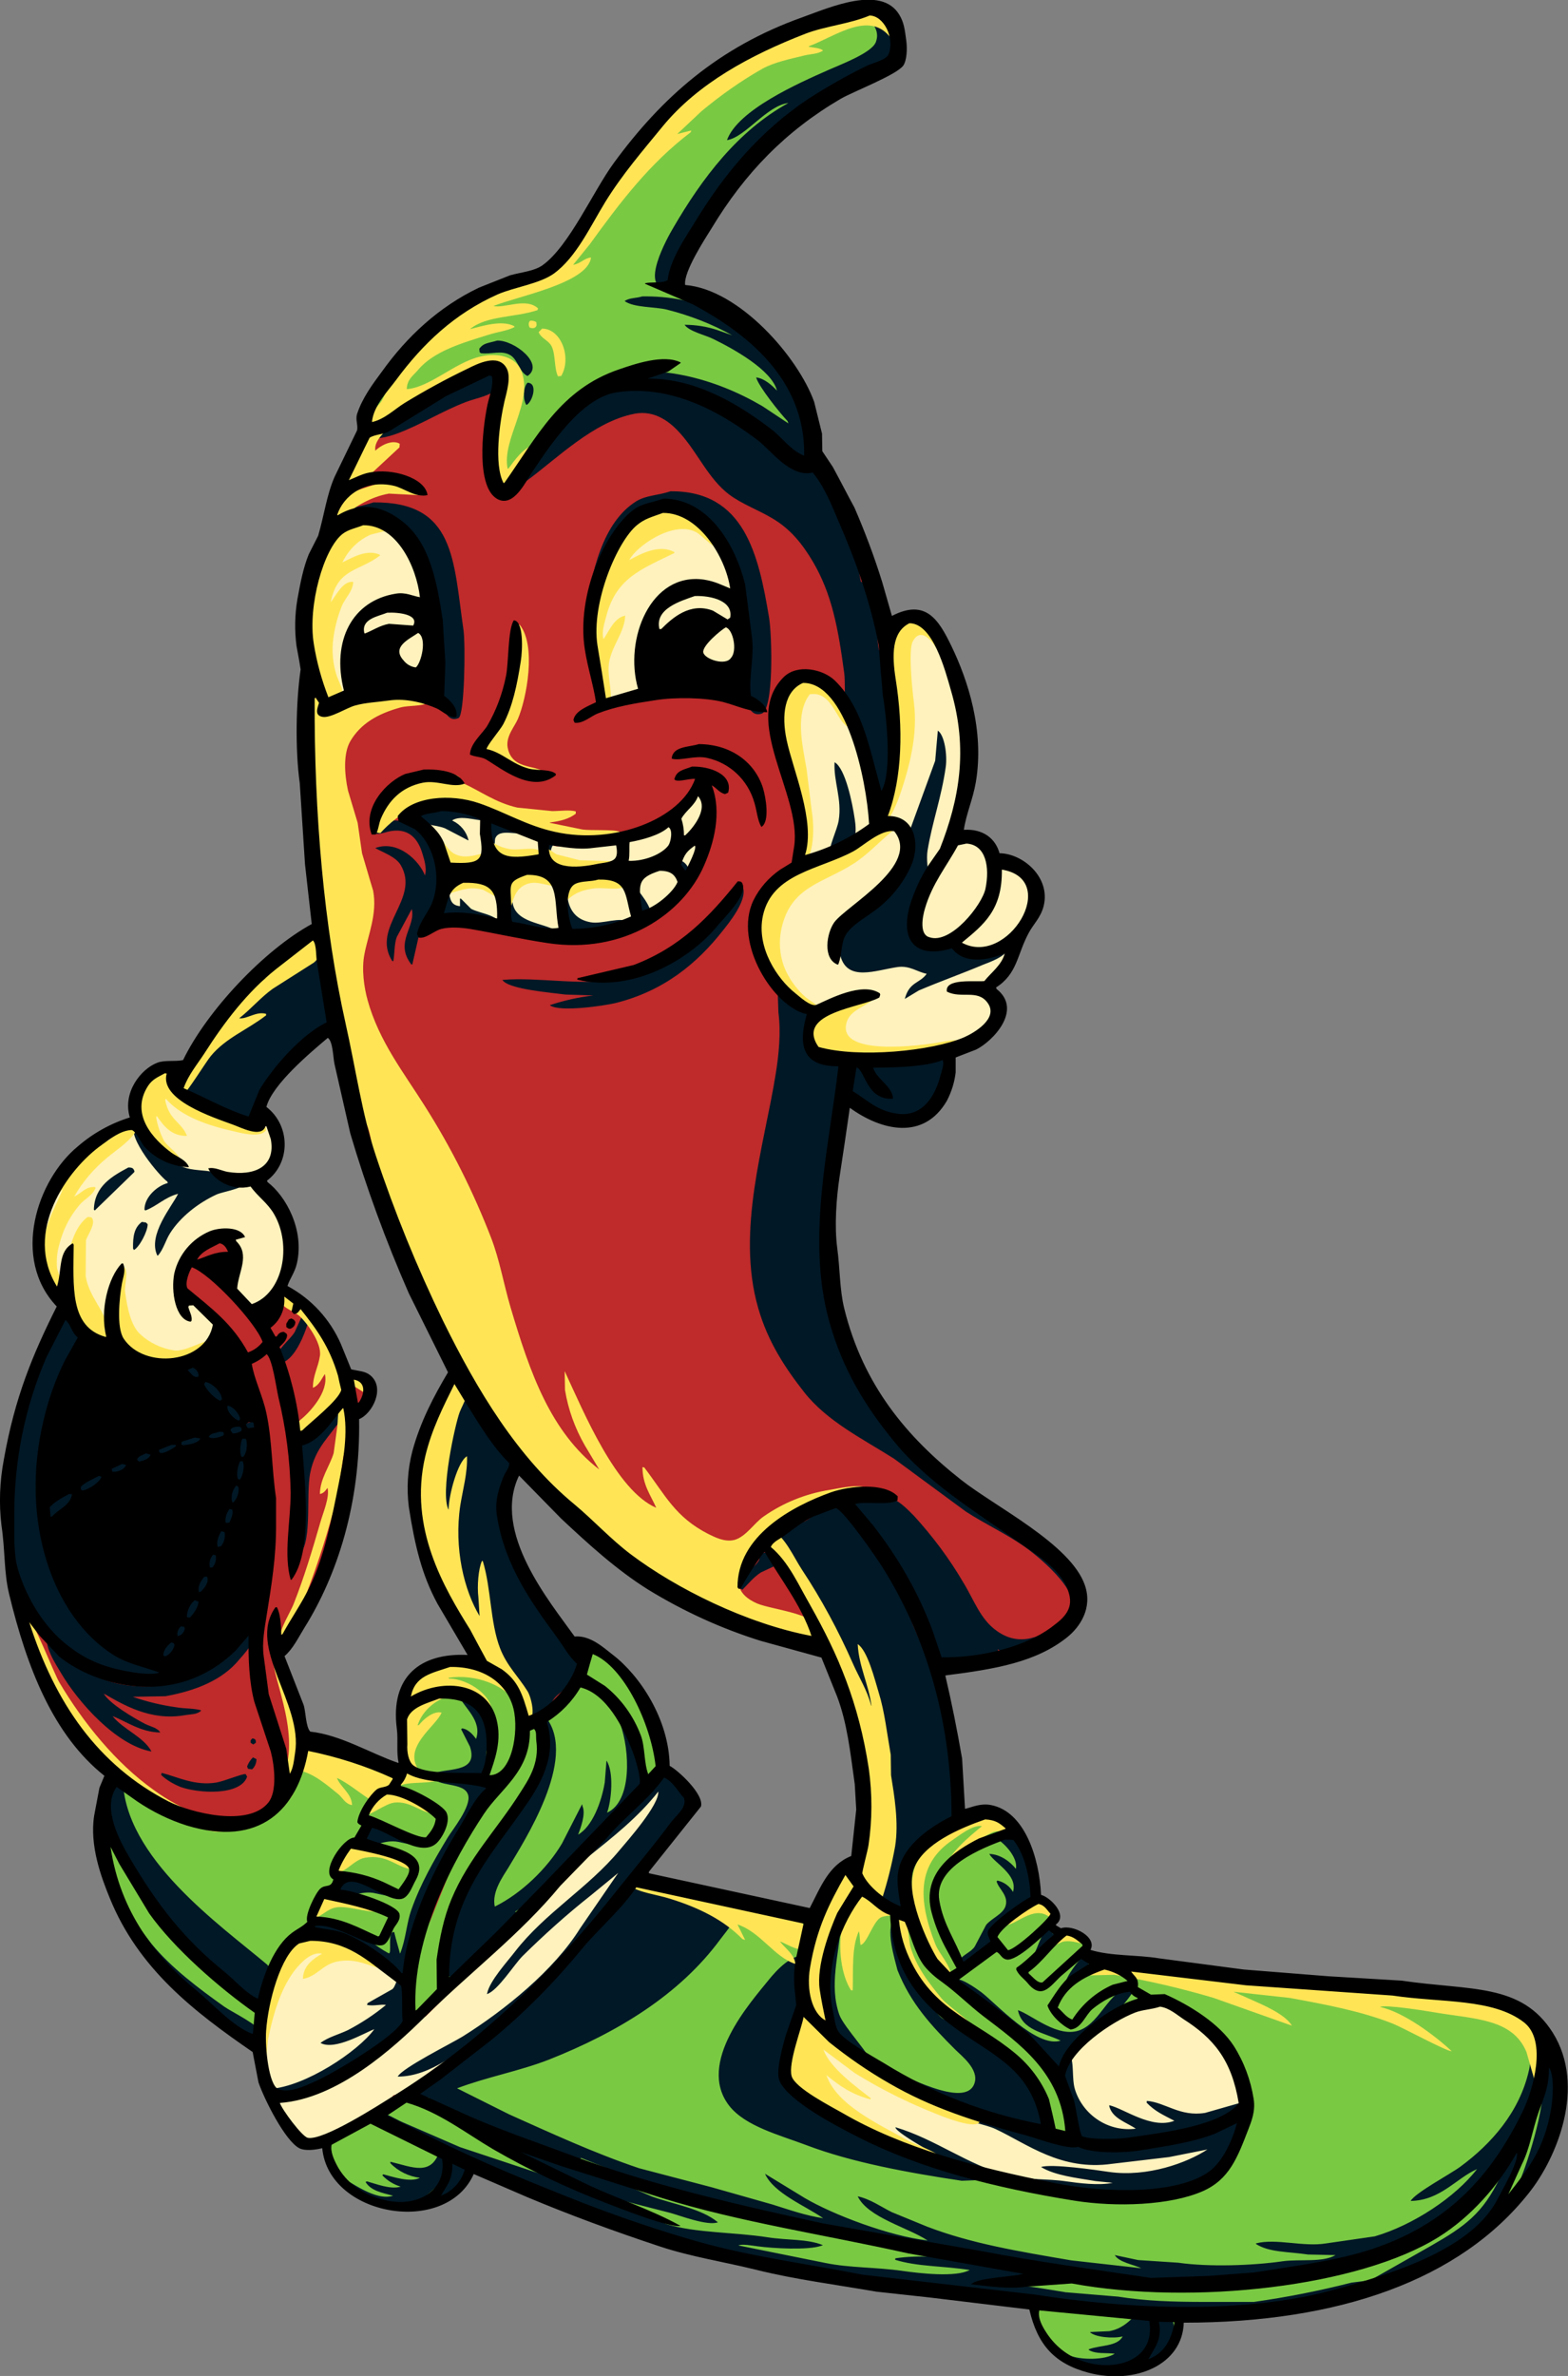 <?xml version="1.0" encoding="utf-8"?>
<!-- Generator: Adobe Illustrator 25.2.0, SVG Export Plug-In . SVG Version: 6.00 Build 0)  -->
<svg version="1.1" id="Layer_1" xmlns="http://www.w3.org/2000/svg" xmlns:xlink="http://www.w3.org/1999/xlink" x="0px" y="0px"
	 viewBox="0 0 536.2 812" style="enable-background:new 0 0 536.2 812;" xml:space="preserve">
<rect x="0" y="0" width="536.2" height="812" fill="#808080" stroke="none"/>
<style type="text/css">
	.st0{fill-rule:evenodd;clip-rule:evenodd;fill:#BF2A2A;}
	.st1{fill-rule:evenodd;clip-rule:evenodd;fill:#FFF2BD;}
	.st2{fill-rule:evenodd;clip-rule:evenodd;fill:#7AC943;}
	.st3{fill-rule:evenodd;clip-rule:evenodd;fill:#011826;}
	.st4{fill-rule:evenodd;clip-rule:evenodd;fill:#FFE556;}
	.st5{fill-rule:evenodd;clip-rule:evenodd;}
</style>
<g id="Layer_2_1_">
	<g id="Layer_3">
		<path class="st0" d="M294.9,2.2c5.3,1,14.1,11.8,11.3,19.6l-28.5,13.9c-4.8,2.9-8.2,7-12.4,10.4c-9.7,8-16.7,17-23.4,28.1
			c-2.6,4.3-12,17.4-11.5,23.1l14.4,6.6l11.8,9.8l8.9,6.5c4.6,5.9,8.3,12.5,11,19.5c1,5.8,2,11.6,3,17.4c2.7,7.1,7.6,12.4,10.9,19.3
			c4.1,8.8,7.2,17.9,9.4,27.3c1,4.2,1,10.6,5.1,11.8c2-2.6,5.3-5.9,10.1-5l7.2,10.1l9.4,26.9v6c0,7.7-1,15.5-2.7,23
			c-0.6,2.8-3,6.8-1.8,9.5c4.6-0.4,7.9-1,10.4,2.4c0.7,1.5,1.3,3,2,4.5c4.2,4.2,11.1,2.3,13.9,9.2c3.1,7.7-2.5,12.1-4.8,16.8
			c-0.9,3.1-1.8,6.1-2.7,9.2c-2.1,4.3-6,6.8-8.3,10.6l0.1,0.1c11,7.8-6.3,16.9-11.6,19.8c-1.9,11.2-3.7,20.2-14.2,23.1
			c-2.8,0.8-6.2,1.8-9.8,0.8c-4.5-1.2-8.1-6.8-12.8-6.4c-1.7,2.5-0.7,5.2-1.5,9.1c-1.1,3.1-2.1,6.1-3.2,9.2l-0.6,11.9
			c-4.8,32,3.5,55.5,17.1,74.8l8.6,9.1c7.3,9,15.7,16.1,25.2,23c5.1,3.6,9.3,8,14.2,11.6l8.6,5.4c2.5,1.9,10.9,13,11.3,16.3
			c0.4,2.8-4.4,10-5.9,11.3l-4.2,1.8l-16.5,7.8h-11c-3.9,0.6-7.1,1.5-11.9,1.5v0.2l7.7,24.3c-0.5,2.7-1,5.4-1.5,8.2
			c-0.6,3.9,1.5,16.2,2.9,18.7c13.2-3,19.7,2.7,23,13c1.3,4,1,8.4,2.4,12.7c0.4,1.3,6,6.1,7.2,7.1c0,2.3-1.5,3.4-1.4,4.1
			c2.3,4.7,10.7,1.4,12.8,7.1l-1.7,2.1l0.1,0.2c5.5,3.8,6.7,2.2,14.4,3.6c6.5,1.2,13.5,2.6,20.4,3.8l9.7,0.2c21,3.1,43.5,2.8,65,5.9
			c22.5,3.2,35.6-1.3,46.5,14.8c2.3,3.5,8.1,19.8,6.2,26.9c-1.4,4.9-3.1,9.7-5.1,14.3c-0.9,2.5-1.8,4.9-2.7,7.4l-5.4,6.2
			c-7.2,8.8-17.6,15-26.7,21.8c-3.9,2.9-7.4,6.5-14,4.7l-5.3,3.9l-8.1,3.3l-15.4,1.8c-6.1,1.4-11.6,4.1-18.3,5.3l-22,0.6l-5.3-0.5
			c-3.1,4.9-3.2,12.7-8,15.9c-9.4,6.1-27.1,3.8-34.9-2c-4.9-3.6-6.5-11.1-8.6-17.5l-14.4-2l-13.3-1l-20.1-4.5L286,778l-44.7-8
			c-18.9-5.8-36.6-12.1-54.1-19.2l-15.7-6.5c-1.8-1-3.5-1.9-5.3-2.9c-6.6-1.9-7.4,4.5-9.8,7.4c-2,2.1-4.4,3.6-7.1,4.5
			c-13.1,4.7-28.8-2.8-34.4-11c-2.1-3.1-2.7-6.7-4.7-10.1c-13.1,3.5-19-20.7-21.3-31.9c-6.6-2.7-11.3-8.4-16.8-12.2
			c-15.3-10.8-30.2-29.1-35.5-49.7c-2.6-10.2,0.3-23.3,2-31.9c-25.1-19.9-43.8-73-33.2-119.2c2.3-10.1,5.8-19.9,10.3-29.3
			c1.9-3.9,5.9-7.9,6.3-12.5c-2.9-4.7-7.5-7.5-9.1-13.9l0.8-7.7c2.4-15,7.3-20.9,15.9-29.5l6-6.2l9.7-4.5l0.6-9.1
			c1.3-3.5,9.2-11,14.3-10.1l2,2.7c8.4-14.8,19.9-26.4,31.6-37.9l9.7-8.9l3.8-2c0.6-1.2,1.1-2.3,1.7-3.5c1.4-5-0.7-15.6-1.5-19.2
			c-2.1-9.6-1.8-20.5-3.5-31.1l0.9-24.3c-0.5-3.2,0.4-6.7-0.2-10c-1.4-8.4-0.8-20.3,0.8-28.4c0.3-2.7,0.6-5.3,0.9-8
			c1.3-2.3,2.6-4.6,3.9-6.9c0.3-2.1,0.6-4.1,0.9-6.2c1-2.7,2-5.3,3-8c1-3.4,1.9-6.9,2.9-10.3l6-12.7c1.5-4,1.7-8.1,3.8-11.3
			c6.9-10.8,14.3-23.3,25.2-30.2l11.3-5.3l10.3-6.3c0.8-0.2,1.4,0.4,1.7,0.3c4.7-1.4,10.4-3.5,14-6.2c5.1-3.7,9.6-13.7,13.4-19
			c6.1-8.6,11.6-17.7,18.1-25.8l9.5-9.8c2.2-2.5,4.3-4.9,6.5-7.4l10.9-6c9.5-5.6,20.8-13,31.6-16.9L294.9,2.2z M117.9,371.3
			c1.1,6.7,3.2,13.2,6.3,19.2l0.4,5l3,10.9l4.1,12.4l3,5.3l6.5,17.7c1.1,2,3,4,4.1,6.2l4.2,10c1.6,2.7,4.5,5.2,5.3,8.6
			c1.1,4.8-4.3,11.8-5.6,14.8c-3.9,8.9-5.1,18.3-6.9,29.3c-0.4,2.6-1.6,7-1.1,10.4c1.3,8,5.5,19.6,9.2,25.8
			c4.1,6.8,9.6,13.4,13.1,20.7c-3.8-0.2-9.2-1.2-13.3-0.3c-9.8,2.1-11.9,12.3-13.4,23c-0.8,5.5,2.2,10,0.9,14l-0.4,0.5
			c-2.6-0.3-4.1-1.8-6.2-2.6c-5.7-2.1-10.8-2.7-17.7-4.2c-2.2-0.5-3.9-1.4-6.8-1.4c-3.7-3.6-7-18.4-9-24.6c-0.7-2.2-3-6.1-2.1-8.6
			c1-2.9,7.4-6.8,9.5-10.9c2.5-4.8,3.6-10.3,5.7-15.7c2.5-6.3,4.9-12.6,7.4-18.9c0.8-7.7,1.5-15.5,2.3-23.3v-10
			c1-3.5,7.5-2.9,6.5-8.8c-1.5-8.4-7.2-4.3-9.7-7.7l-2-5.1l-4.5-5.3c-1.9-3.7-3.8-7.3-5.7-11c-2.1-2.8-6.2-4.2-9.1-6.3
			c-0.7-5.5,5.4-12.5,4.5-17.5c-1.3-7.1-11.1-12.1-11-20.1c5.3-3,8.9-10.9,4.5-17.5c-1.5-2.3-4.7-3.6-5-7.1
			c7.6-8.1,11.1-19.9,20.8-25.8C118.2,352.4,116.7,364.1,117.9,371.3L117.9,371.3z M183.7,506.5l7.7,8.2l4.5,5.7l3.3,2.4l5.9,6.3
			c5.2,3.8,11.1,6.2,16.8,9.7c4.9,3,9.4,7.1,15.1,9.5l6.3,1.7c7.1,3,15.6,7.1,22.7,10.4v-0.6l9.2,3.6c2.7,0.6,4.1,0,5.7,1.4
			c7.6,6,10.5,22.1,12.4,34l0.3,15.1c0.9,6.5,2.8,17.7-0.9,22.7c-0.7,0.9-2,0.4-3,1.1l-5.1,5c-1.2,1.5-6.4,11.6-7,11.9
			c-2.2,1.3-14.6-1.8-16.6-2.4l0.9-0.3v-0.2l-15.3-1.7c-9.4-2.2-18.7-5.3-27.6-9.1v-0.3c4.3-3.1,6.1-9.5,9.2-13.8
			c2.6-3.5,7.1-6.3,8.8-10.4c-0.7-6.4-8.6-8.6-9.8-11.8c-0.5-2.8-1-5.6-1.5-8.5c-1.7-5.8-3.6-13.9-6.8-18.7
			c-2.4-3.6-6.2-5.9-9.5-8.6c-2.8-2.3-7.3-8.2-11.5-8l-0.9,0.9c-0.2,1,0,2,0.5,2.9c-5.7-2.1-8.4-11-10.9-16.5
			c-4.2-9.5-11.9-15.9-14.6-26.9c-1.6-6.2,2.5-19.4,5.6-21.3C180.1,501.5,181.9,504.2,183.7,506.5L183.7,506.5z"/>
		<path class="st1" d="M229,173.2c2.9-0.3,5.6,1.2,6.9,3.8c5-1,7.7,4.6,8.9,8.2c2.1,0,3.4,0.4,4.2,1.7c2.7,3.9,3.1,21.6,4.2,27.8
			c0.5,2.6,2.2,7.3,1.1,10c-1,2.4-3.3,2.4-5.9,2c-0.5,2.8-3.3,6.4-7.1,4.7l-2-1.8c-2-0.9-3.1-0.4-4.2-2l-1.8-4.7
			c-3.3,1.6-5.9,0.8-7.1-2.6c-2.7,0.6-1.7,6.7-2.4,9.2c-0.9,3.4-3.3,7.1-6.8,7.9l-3.6-0.3c-1.9,0.6-3.1,3.9-6.6,2.6
			s-1.1-4.4-2.4-7.4c-0.4-0.9-1.6-1.5-2-2.7c-1.3-4.1-0.2-10.8,0.6-14.9l0.1-6c2.8-12.9,7.8-26.1,16.9-32.8
			C222.4,173.9,226.4,174.4,229,173.2z M123.1,177.2c2.5,0,4.3,0.8,6,1.1c1.9,0.3,4-1.9,6.5-0.6c5.8,2.9,8.8,22.4,10.4,30.4
			c1.5,7.5,3.9,23.3-5.1,23.6c-0.8,3.7-5.3,5.4-7.4,1.8c-1.7-3-0.4-8.1-1.5-11.6c-1.9,2.8-5.4,5.4-9.1,2.6
			c-1.2,6.1-2.4,15.9-9.4,14.8c-1.2-0.2-2.3,0.2-3.3-0.5c-1.3-0.9-1.1-3-2.3-3.9c-1.3-0.5-2.4-1.1-3.5-2c-0.2-21-2-45,12.4-53.6
			C118.8,178.1,120.9,178.1,123.1,177.2L123.1,177.2z M314.1,210.5c4.3,1.2,8.5,12.4,10.1,17.2c2.4,6.7,4.8,13.3,7.2,19.9v6.2
			c0,11.2-1.5,22.6-5.1,30.8l-0.3-0.1l-0.9-0.9c0.3,1.6-0.2,2.5-0.5,3.9l0.5-0.1c0.8-0.9,5.2-2.6,7.2-2.1l5,3.3c0.7,1.5,1.3,3,2,4.5
			c4.2,4.2,11.1,2.3,13.9,9.2c3.1,7.7-2.5,12.1-4.8,16.8c-0.9,3.1-1.8,6.1-2.7,9.2c-2,4-4.8,7.6-8.3,10.4l0.1,0.3
			c5.5,3.9,2.6,11.3-1.8,14.5c-3.7,2.7-5,1.7-10.6,2.7c-4.5,0.8-9.9,3.2-14.8,3.9l-3.6-0.8c-3.4-0.1-6.6,1.7-11,1.1l-5.3-1.4
			c-2.3-0.1-6.8,4.1-10.7,1.2c-2.3-1.7-3.3-7.8-1.5-10.9l2.9-3.2l-0.1-0.1c-5.6-2.8-10.5-6.8-14.4-11.8L263,331
			c-1.3-2.3-1.6-5.8-2.4-8.1c-0.8-2.2-2.4-5.9-1.2-9.1c2.2-6.2,6.5-9.8,10.1-14.5l3.2-2.9c0.2-0.4,2.5-9.6,2.6-10
			c-0.6-2.3-1.2-4.6-1.8-7c-0.4-2.8-0.7-5.6-1.1-8.5l-2-2.4c-0.4-2.4-0.8-4.8-1.2-7.2c-3.8-2.9-2.7-8.5-2.7-15
			c0-11.4,5-18.1,15-11.9c2.6,1.6,3.9,4.4,5.6,6.9l5.3,7.1c2.4,4.3,3.8,11.4,5.1,16.3c0.6,2.4,1.9,12.8,3.3,12.7l5.1-7.7
			c-0.4-2-0.7-4-1.1-6l-0.5-10.4c0.2-6.6,0.8-13.1,1.8-19.6c-0.2-1.6-0.5-3.1-0.8-4.7c-0.6-3.9-0.6-7.9,0.2-11.8
			c0.6-2.7,2.4-3.5,3.3-5.9L314.1,210.5z M238.3,269.5c7.6-0.1,2.4,10.5,0.9,13.6c4.8,2.4,0.8,12.1-1.4,15.5
			c-3.4,5.5-12,13.8-18.1,16.5l-11.2,3.9c-4.7,2.1-12.4,4.6-15.2-1c-5.9,0.1-12.1,0.1-17.1-1.1c-1.9-0.4-2.6-1.5-3.9-2.3l-10-1.8
			c-4.1-0.7-10.5,5.1-13.4,0.5c-2.3-3.7,3.5-6.4,4.1-10.1c-2.9-2.5-1.2-8.7-0.8-12.5c-4.7-0.9-2.8-3.5-4.7-5.9c-1.6-2-8.6-3-5.3-7.9
			c1.6-2.3,19.1-2.6,21.6-0.6c1.4,1.1,1,2.9,1.2,4.5c6.1-1.8,9.7,1.9,14.4,3.6l6.6,2.3c1.6,0.9,2.9,3.2,6,2.4l3-1.7h2.9
			c1-0.4,1.5-1.8,2.9-2.1c4.3-1,9.8,0.8,13.1,1.1l4.8-1.8h2.7l12.4-10C235.8,272.4,235.8,271,238.3,269.5L238.3,269.5z M221.6,295.2
			c-0.4,0.5-0.9,1.1-1.4,1.7l-2.7-0.5l3.3-1.5L221.6,295.2z M336.7,337.5l-1.1-0.3h-0.5l0.5-0.8
			C336.4,336.7,336.4,336.8,336.7,337.5L336.7,337.5z M57,365c1,0.8-0.1,2,0.3,3.3c0.5,1.9,2.5,5.3,3.9,6.3l4.2,2
			c5,3,8.8,5.7,15.7,7.2l11.6,0.1c4.9,7,3.9,14.8-3.3,18.9c0,6.1,6.7,11.5,9.1,15.9c3.2,5.8-0.6,12.6-2.1,17.1
			c-1,2.8-0.8,5.4-2.4,7.4c-1,1.3-2,0.9-3.6,1.7c-1.1,0.5-1.5,1.9-3.3,2c-2.7,0.2-7.4-4.6-8-6.8c-0.3-1,0.8-7.4,1.1-9.2
			c0.4-3.1-1-4.1-1.1-6.6c-1.9-0.3-3.6-1.3-4.8-2.7l-5.6,2.4c-2.1,4-4.1,8-6.2,11.9l1.2,7.1c6.2,1.8,4.4,2.7,7.7,6.6l2.3,1.4
			c3,3,1,6-0.9,8.3c-0.9,1.1-1.1,2.3-2.6,2.9l-4.8,1.1l-3.2,3.2c-3.8,2.2-11.7,1.8-15.7,0.1c-3.8-1.6-6.2-5.1-8.2-8.5
			c-8.8,2.5-7-1-10.1-6.2c-2.2-3.6-4.3-3.6-5.1-9.5c-9.1-0.2-11.4-14.9-8.6-24.5c3.1-10.7,8.9-17.1,15.7-23.9l5.4-5.6l9.7-4.4l0.2-3
			l1.4,0.6h0.2C47.2,371.6,50,368.2,57,365z M227.2,606.5c4.6,0.1,9.4,5.9,9.8,10c-1.6,3.8-5.7,6.6-8.2,9.7l-6,8.6l-4.4,4.8
			l-0.1,3.6l-5.9,7.2c-7,8.8-14.5,18.2-25.4,23.1l-2.9,3.3c-4.6,5.6-10,10.7-14.6,16.3l-13,11.9l-7.6,1.8l-5.6,4.1l-6.2,4.7
			l-2.6,0.5l-1.8,2.7l-4.7,2.7l-6.9,5.4l-3.8,0.9c-2.2,1.2-8.1,6.8-11.9,5c-4.3-2-11.4-11.2-13-15.9l-0.4-5.7
			c-0.7-2.8-2.4-4.8-2.7-8.3c-0.7-6.7,2.1-12.4,2.9-17.2c0.2-1.4-0.8-3.4-0.4-5.4c1-5.8,3.4-12.9,7.2-16c0.5-0.4,8.6-4.5,8.9-4.5
			c3.5-0.6,3.9,2.7,6.8,3l2.6-1.1c2.3-0.4,9.5,2.8,10.4,4.2c3.8-1.5,4.6,0.6,6.6,2.3c1.2,1,2.7,0.4,3.6,1.7
			c2.4,3.2,1.5,12.2,1.4,17.5c3.4-1,4,0.8,6.2,1.8l7.9-7.8c3.7-4.6,7.2-10.1,11.8-13.8c1.7-1.3,4.3-1.2,5.6-2.7l11.8-14.3
			c5.3-3.9,10.5-7,14.5-12.1c5.5-6.9,12.6-12.1,18-19C218.5,614.9,221.3,608.6,227.2,606.5z M395.6,684.9
			c11.1,0,20.7,10.7,25.1,17.7c1,3.3,2,6.5,3,9.8c7.1,0.4,1.2,14.9,0,18.6c-1.5,4.7-6.1,12.3-9.5,15.1l-3.6,0.6
			c-4.8,1.3-9.8,3.5-15.5,4.4l-13,0.2l-5.7,0.6c-1.6-0.5-2.8-1.7-3.2-3.3c-9.4-0.2-17.4-3.3-25.7-4.2c-1.9-0.2-3.7,0.6-5.9,0.2
			c-5.5-1.2-10.1-3.8-15-5.3l-7-1.5c-0.6-0.7-1.2-1.3-1.8-2l-5.4-2.1l-6.6-1.2c-9.9-3-20.1-7.8-27.5-13.7c-1-0.8-0.8-2.3-1.7-3.2
			c-1.5-1.4-3.8-0.7-5-2.4c-1.9-2.7-1-18.6,0.6-22.3c0.9-2,4.7-3.8,6.5-1.4l2,4.4c3.9,2.7,7.5,4.5,11,7.4
			c5.5,4.5,11.8,7.1,18.6,10.6s11.9,6.4,19.8,9.5l13.3,5.3c1.3,0.2,2.1-1.1,3.9-0.8l15.8,4.6c-2.1-3.7,0.5-7.9,1.7-11.2
			c-3.8,0.6-6.2-2-4.7-5.6c-5.9-3.5,2.1-9.2,4.4-11.3c3.2-3.1,6.6-6.3,10.6-8.6l5.1-2.1l6-5.4C388.9,684.8,392.1,686,395.6,684.9z"
			/>
		<path class="st2" d="M294.9,2.2c5.4,1,13.9,11.6,11.3,19.5l-28.5,14c-4.8,2.9-8.2,7-12.4,10.4c-9.7,8-16.7,17-23.4,28.1
			c-2.6,4.3-12,17.4-11.5,23.1l14.4,6.7l11.8,9.8l9.4,7.2c4.1,5,7.2,11.5,10.1,17.7c2.7,5.9,2.1,14.7,4.4,20.5l-0.1,0.1
			c-2.8-0.7-2.7-3.1-4.7-4.1l-2.9-0.5l-8.6-7.4l-3.3-0.4l-9.8-6.9l-3.2-0.3l-3.3-2c-1.7-0.4-3.8,0.1-5.4-0.3l-8.6-3.3l-2.6,0.6
			l-4.5-1.5l-6-0.3l-9.1-2.4c-2.1,2.8-6.4,7.8-10,8.9c-1.2,0.4-2.8-0.5-3.5-0.3l-2.3,2.9l-5.6,5c-2.8,3.6-4.9,7.5-8.2,10.6
			c-2.3,2.2-1.9,11.6-7.9,9.2c-2.4-0.9-3.9-6.4-3.2-10.3c0.4-2,3.7-17.7,2.7-19.6l-1.5-1.4c-1.1-1.8-0.4-4.9-0.3-7.2
			c-1.1-0.3-2.1-0.9-2.9-1.8l-6.6,3.2c-5.3,2.2-10.5,4.9-15.4,8c-3,1.9-5.1,4.1-8.9,5.6c-2.1,0.9-9.5,4.4-11.2,4.1
			c1.5-6.2,4.5-9.5,7.4-14l10.9-16.6c5.1-6.4,14-9.3,21.4-13.4l9.5-6c0.9-0.4,2,0.1,2.4,0c4.6-1.3,10.8-3.5,14.2-6.3
			c5.5-4.7,9.3-13.1,13.4-19.2c5.8-8.6,11.5-17.5,18-25.5c2.6-2.6,5.1-5.2,7.7-7.8l8.3-9.4l10.9-6c9.2-5.6,21-13.2,31.5-17
			L294.9,2.2z M201.7,562.7c3.1,1.1,5.3,4.2,7.7,6.2c3.3,2.7,7.1,5,9.5,8.6c2.7,4.1,3.8,10.1,5.4,15.1c0.8,2.3,2.6,6.1,2.3,8.8
			l-7.6,8.5c-6.5,7.8-13.6,15.4-20.1,23.3l-3.6,3.2l-2.4,0.5l-12.2,14.5c-1.8,2.2-4.7,3.4-6.9,5.1c-3.7,3.9-7.3,7.8-11,11.6
			c-3.3,3.7-6.5,7.5-9.8,11.2l-3.2,1.2c-1.9,2-2.4,6-5.1,7.1c-2.3,0.9-3.8-0.7-4.7-1.7c0.9-1.3,2.8-4.2,1.4-6.5
			c-2-3.1-7.2-4-10.4-6.3l-2.4-3.2c-2.6-3.2-7.6-7.3-12.1-8.3l-2.9,0.8c-3.9,1-4.8-1-6.5-2.6c-3.8,3.9-8.3,3.9-11.3,9.1
			c-1.6,2.9-2.7,6-3.5,9.2c-0.6,2.4-0.2,5.4-1.5,7.1c-0.8,1.1-2.1,1.1-3.3,1.8c2.2,2.7,4.2,6.2,2,11c-5.8,1-21.7-12-24.8-15.7
			c-4.7-5-9.4-10.1-14-15.1c-4.8-6.4-7.1-14.5-10.4-22.5c-1.2-2.9-2.5-5.8-3.8-8.8c-1.7-8.8,0.3-19.3,1.7-27c6.7-1.8,6.4,4.3,10,6.8
			c3.8,2.6,5.3-0.1,8.3,1.4c1.7,1.4,3.4,2.8,5.1,4.2c2.9,1.8,17.9,4,23.1,2.1l3.8-2.4c4-1.7,7.8-1.3,9.5-5.1
			c2.2-4.8,3.6-18.2,7.8-19.9c5,2.2,11.2,1.5,16.9,3.3l14.8,5.6l0.4-0.5c1.3-4-1.7-8.6-0.9-14c1.6-11.5,2.8-15.1,9.7-21.3
			c1-0.9,11.7-3.4,14.4-1.7l0.8,3c4.8,0.6,3.3,1,5.9,3c2,1.5,4.6,0.8,6,2.9c0.4,1.6,0.8,3.2,1.2,4.8c0.8,1.2,2.6,1,3.2,2.9l-0.1,6.8
			l0.9,1.5c-0.4,3.4-0.7,6.7-1.1,10.1c1.9-4.8,1.8-9.6,4.7-13.1c1.4-1.7,2.3-0.9,4.7-1.8l7.6-8C197.6,574.2,198.3,567.4,201.7,562.7
			z M136.8,606l0.5,0.5l-0.3,0.3l-0.3,0.2V606H136.8z M167.8,615.4l-4.2,5.7l-8.2,14.7l-8.5,21.2c-2.1-5.7,0.8-9.4,2.7-13.3
			l17.2-28.4L167.8,615.4z M336,619.8c3,0.1,6.6,0.5,8.6,2.3c2.4,2.2,7.6,10.5,6.5,14.7c2.8,1.4,1.6,6.4,2.7,9.5
			c0.4,1.3,6,6.1,7.2,7.1c0,2.3-1.5,3.4-1.4,4.1c1.4,2.8,3.1,2.6,6.6,2.6c2.1,0,5,3.1,6.3,4.2l-1.7,2.6c1.9,1.4,4.1,2.5,6.4,3.3
			l8,0.3c6.5,1.2,13.5,2.6,20.4,3.8l9.7,0.2c20.9,3.1,43.5,2.8,65,5.9c18.1,2.6,33.9-0.5,43.3,11c6.6,8.1,7.1,13,9.1,25.8l0.3,4.8
			c-2,7.2-4.5,14.3-7.6,21.2l-4.1,4.8c-7,8.8-16.3,14.7-25.4,21.5c-3.3,2.5-7.1,6.3-11.3,7.7l-6-0.6L474,780l-8.9,3.6l-15,1.7
			l-12.5,4.1c-4.7,0.8-11.1-1.7-16-0.6l-0.8,2.1l-11,0.3l-5.1-0.6c-0.9,0.2-0.9,1.3-2.9,1.1l-8.8-0.5c3,1.2,7.2,1,9.8,1.8
			c-1.6,13.2-11.3,19.1-26.1,16.8l-6.2-0.5c-11.2-3.3-13.9-11.2-17.5-22.2l-14.4-2l-13.3-1l-20.1-4.5L286,778l-45.9-8.3
			c-16.1-5.2-31.7-10.7-46.5-16.6l-12.8-4.8c-4.4-2.8-10-4.6-14.9-6.8c-10.6-4.6-21.3-10.2-32.3-14.5l1.5,2h0.1l0.3-0.2h1.1
			c4.5,0.6,9.3,6.6,14.4,7.7c1,0.2,2.3-0.6,3.5,0l2.3,2.6c1.6,0.9,3.3,1.6,5,2.3l-0.1,0.5c-1.8,1.2-1.7,2.6-2.9,4.5
			c-1.8,3.1-5.6,5.8-9.2,7.1c-5.3,1.9-9.8,1.2-14.9,0.2c-11.3-2.4-16.7-6.5-21.4-15.3c-0.8-1.5-2-2.5-2.1-4.7c2.5-2,5.6-2.9,8.3-4.8
			c1.1-0.8,1.3-2,2.1-3c2.6-3.3,7.6-1.8,10.6-0.2v-0.2c-0.2-1.1-0.3-2.1-0.3-3.2l-2-1.2v-0.5l4.2-2.7l0.9-1.8l2.6-0.5l3.6-2.7
			l2.6-0.6l5.3-5.3c2.2-1.3,4.6-0.7,7.2-1.7c3.2-1.2,8.8-7.4,11.3-10c5.8-5.8,11.3-12.3,16.8-18.4l3-3.5c7.8-3.5,12.7-8.9,18.3-14.7
			l12.8-15.4c0.6-1.1-0.1-2.7,0.3-3.9l6.2-6.8c-1.1,3.1-3,5.8-5.6,7.9v0.3c4.4,1.9,10,3.4,14.8,5.3l-0.1,1c1.6-1.2,4.2,0.2,6.3,0.9
			l11.6,2.6l10,0.9c-0.4,0.6-0.6,0.8-0.3,2h0.3l0.9-1.2c3.4,1.1,11.2,3.4,15.3,2c1.1-1.8,1.6-4.1,2.7-6c2-3.3,4.9-6,7.2-8.9l0.5,0.2
			c2.2,3,7.4,9.1,10.6,10.9l14.8,7l-0.8-8.2c-0.9-1.2-2-1.2-2.3-3.3c-0.7-6.8,3.8-14.8,7.7-17.4l9.8-4.1
			C330.6,623,333,621.1,336,619.8z M158.8,649.4c-0.2-1.4,1.3-4,2.1-5.1C160.2,645.9,159.5,647.7,158.8,649.4z M376.4,671.6l0.1,0.2
			v0.2h-2.1l0.1-1.5L376.4,671.6z M276.4,684.9l4.8,6.2c10.1,8.8,19.3,18.6,32.5,24.3c1.3,0.6,3.2,1.4,5,0.9l1.8-0.6
			c4.7,0.9,10.2,4.7,14.5,6.3c3.2,1.2,6,0.7,9.5,1.4c4.7,0.9,8.8,4.1,14,4.2c1.9,5.2,8.8,4.4,7.5-2.1c-1.2-6.7-3.6-11.1-5.4-16.6
			c2.8-2.2,2.6-5.8,4.7-8.8c2.7-3.8,7.2-6.1,11-8.9l3.6-3.9c2.7-1.6,6.8-0.5,9.7-1.4c15.5-4.7,33,12.7,33.7,26
			c1.1,0.8,2.6,0.9,3.3,2c2.4,3.4-1.4,11-2.3,13.9c-5,16.6-11.1,19.7-28.2,23.1l-19.9,0.9c-1.6-0.4-2.8-1.7-3.2-3.3
			c-4.7-0.2-9.3-0.6-13.9-1.4l-9.1-2.3c-8.9-0.3-15.4-2.7-23.1-5.6l-7.4-1.7l-2.1-1.8l-4.8-0.8l-2.1-1.8l-7.2-1.7
			c-7.8-2.7-15.3-6.3-22.2-10.9l-3.9-3.3l-0.6-2l-3.6-1c-3.5-2.3-2.4-9-1.8-13.3c0.6-4.5-0.5-9.6,2.3-11.9l0.1-0.3l-1.2-0.5
			c-0.8-3.8,1.6-7.7,2.4-10.7C276.4,678.9,275.6,682.7,276.4,684.9L276.4,684.9z M347.4,694.9c-0.8-0.3-1.2-1.1-0.9-1.9
			c0,0,0,0,0-0.1C347,693.4,347.4,694.1,347.4,694.9L347.4,694.9z M368.6,789.7c-1.8,0.7-8.8,0.3-9.1-0.6L368.6,789.7z M377.6,790.5
			c-1.4,0.1-2.5,0.3-3.3-0.3L377.6,790.5z"/>
		<path class="st3" d="M295.6,2.6c3.4,0.9,5.6,3.5,7.2,6.2c1.1,1.7,2.2,3.4,3.3,5.1c0.6,1.9-3.2,9.3-4.1,10l-12.1,5.7l-0.9-1.2
			l-18.6,11.3c-2.2,2.4-4.4,4.8-6.6,7.2C258,53,251.8,58,246.9,65c-4.1,7-8.2,13.9-12.4,20.8c-1.6,3.8-3.2,11-6.6,12.8
			c-9.1-0.3,0.1-17,2.3-20.7c9.9-17,22.1-33.2,39.4-42.7c-7.4,0.9-14.7,11.7-21,12.7c3.7-10.3,24.3-19.4,34.7-24
			c4-1.8,14.8-5.8,16.2-9.5C301.5,9,295.9,6.7,295.6,2.6z M219.6,101.3c18.6-0.3,33.8,7,42,17.4c2.1,2.6,3.3,6.4,5.3,9.1
			c1.5,2,11.2,15.6,7.7,18c1.1,3.4,3.1,8.2,2.3,12.7l-1.5,0.4c-4.3-2.9-7.3-6.7-11.2-9.8c-7.7-6.3-16.3-11.6-27-14.9l-9.1-2.1
			l-7.6-0.3c-1-0.3-1.4-1.2-1.7-2.3c1.4-4,11.6-1.9,15.6-1.1c9.3,2,18.1,5.6,26.3,10.4l8.9,5.9l-0.3-0.8
			c-2.5-2.6-9.7-11.6-10.7-14.8V129c2.8,0.3,5.5,2.8,7.1,4.5c-1.8-7.1-15.1-14.4-21.9-17.7c-2.6-1.3-8.1-2.5-9.7-4.8
			c3.8,0,7.6,0.6,11.2,1.8l5.1,1.8c-7-3.9-14.5-6.8-22.4-8.8c-4.1-1-11.2-0.6-14.4-2.9C215.3,101.7,217.4,102,219.6,101.3
			L219.6,101.3z M170,116.4c5.9-0.2,16.3,8.1,10.4,12.1c-2.7-1.2-3.2-5.3-5.7-7c-3.1-2-6.7-0.3-10.3-0.8l-0.4-0.4l-0.1-1.1
			C165.4,117.1,167.1,117.3,170,116.4z M165.6,126.4c3.8,0,7.3,2.5,4.7,6c-2.1,2.9-7.4,3.6-11,5c-8.3,3.2-15.3,7.7-23.3,10.7
			c-2.9,1.1-8.8,2.8-11.6,0.9l-0.2-1.2l0.6-0.9l7.9-1.7c4.9-2.5,9.9-5,14.8-7.6c-1.4-0.8-2.3-1.2-2-3.3
			C150.1,129.6,159.1,129.2,165.6,126.4L165.6,126.4z M180.4,130.8c3.8,0.1,1.5,6.9-0.4,7.6C178.8,136.6,178.9,132.3,180.4,130.8
			L180.4,130.8z M303.2,247.3c1-0.1,2,0.3,2.7,0.9c1.9,5-0.5,13.8-1.8,17.8c-1,2.9,1.7,6.5,0.1,8.9c-0.6,0.9-1.7,0.9-3,0.8
			c-2-2.7-1.9-8.3-2.9-11.9c-1.6-5.8-3.4-10.4-5.1-16.5c-5.7-0.3-3.8-11.7-4.5-17.2c-2.1-15.7-4.3-27.2-10.7-38.1
			c-3.6-6.1-7.7-11.2-13.8-14.8c-5-3-10.5-4.9-15-8.3c-7-5.4-10.6-14.1-16.5-20.7c-3.1-3.5-8.4-8.2-15.7-6.8
			c-14.1,2.7-26.7,15.5-37,23l-6,5l-0.9-0.1l-0.4-0.6c0.2-4.1,11-12.3,14-14.6c-1.5-5.2,3.2-8.2,6.2-10.9l4.1-5.4
			c1.9-1.4,4.6-1.3,7.2-2.1l6.1-2.4c6.2-1.3,13.4,0.2,18.6,1.1l4.1-0.1c3,0.4,6,1.4,8.8,2.7l3.3,2c1.2,0.2,2.4-0.5,3.6,0.1l8.3,7.4
			l9.8,10.3c1.4,0.6,2.4,0.1,3.5,0.8l4.5,3.5c1.6,0.4,2.7-0.8,4.2,0.3c2.1,1.5,2.9,4,4.5,5.9c4.4,5.3,7.3,14.1,10.1,20.7
			c1.1,2.5,3.3,6.1,0.2,7.9l0.6,2.9c7.2,2.7,4.7,13.7,6,22.5c0.3,2,1.5,2.8,1.8,4.5C302.6,232.8,302.9,240,303.2,247.3z
			 M229.3,167.9c25.3-0.2,30.1,21.7,33.7,43.2c1,6.1,1.7,31.6-2.6,32.8c-5,1.6-5.8-7-6.4-10.9l-0.3-16c-1.8-12.2-2.4-21.5-7.2-29.9
			c-2.1-3.6-4.3-7.6-7.6-10c-2.5-1.8-6.5-1.5-7.9-4.5c-19.3-0.1-25.6,20.9-28.4,37.6c-0.7,4.1-0.3,9.7-0.6,13.4l-0.9-0.3
			c-0.4-3.3-1.8-7.4-1.2-11.8c2.4-16.4,6.2-33,17.7-40.2C221.1,169.2,224.8,169.4,229.3,167.9z M127.7,171.7
			c28-0.3,27.3,19.7,30.8,43.6c0.7,4.7,0.4,29.1-1.7,30.1c-6.2,2.8-6.8-12-7.6-16.9c-2-13.1-0.9-29.5-6.5-39
			c-2.3-3.9-6.3-6.6-9.7-9.4c-1.1-0.9-1.4-3-2.6-3.8c-7.6-2-13.5,3.9-18.3,5.7l-0.8-0.6C112,174.1,121.7,173.8,127.7,171.7z
			 M320.7,249.7c2.3,1.5,3.3,8.4,2.7,12.5c-1.5,10.5-4.6,18.7-6.2,28.4c-1,6.1,2.8,14.1-3,15c-0.7,4.4-4.8,13.3-0.1,16.8
			c3.4,2.3,13.8-1.7,14.6,2.9c1.9-0.2,4.5,0.2,5.4,0.1c1.5-0.2,10.3-4.7,10.6-1.1c-0.9,2.6-5.9,4.4-8.5,5.4c-7.1,3-14.7,5.7-22,8.8
			l-4.8,2.9c1.6-6,5.1-5.2,7.5-8.6c-3.2-0.6-5.8-2.9-10-2.3c-7.5,1.1-17.1,5.1-19.5-3.8s8.1-18.8,12.4-22.1s9.2-3.8,10.9-10.4
			c-2.5-2-0.5-8.1,0.5-10.6l8.6-23.6C320.1,256.7,320.4,253.2,320.7,249.7L320.7,249.7z M285.4,260.5c3.7,2.1,6.1,14,6.9,19.5
			c0.7,4.3,0.4,9.6-3.5,8.5c-0.8,1.8-1.8,3.9-4.5,3.9l-0.5-0.5c-0.7-1.9,2.5-8.3,3-11.5C288,273.1,285,267.1,285.4,260.5
			L285.4,260.5z M152.3,275.7c4.5-0.1,11.1,0.8,13.4,3.3l-0.4,1.4c-2.6,0-7.9-1.9-10.7,0l0.2,0.1c2.7,1.3,4.7,3.7,5.4,6.6l-0.1,0.1
			l-7.9-4.1c-3.4-1.4-8.7-1-10.9-3.6c0.1-0.6,0.2-1.3,0.3-2C144.4,276,148.5,277,152.3,275.7z M166.5,279.8c2.8,0,12.6,1.4,13.3,3.8
			l-0.1,0.8c-2.3,1.5-9.1-1.7-10.4,2.3l-0.3,3.9h-1.2c-1.3-2-1.5-4.5-0.6-6.6c-1-0.7-1.5-0.9-1.8-2.3
			C165.5,280.9,165.9,280.3,166.5,279.8z M134.5,280.4c13.8-0.2,18.2,14,14.2,27.2l-5.6,12.8c-0.7,3.1-1.4,6.1-2.1,9.2h-0.4
			l-0.1-0.2c-5.6-7.5,1.8-12.8,0.3-18.7l-5.1,9.5c-0.9,2.3-0.7,5.5-1.2,8.3h-0.1l-0.3-0.1c-7.3-11.6,9.8-21.2,2.9-32.8
			c-1.6-2.7-5.8-4.2-8.6-5.7v-0.1c7.8-2.8,15.1,4.5,16.9,9.4l0.1-0.5c0.6-1.9-0.4-5.2-0.9-6.8c-1.3-4.6-4.2-8.9-10.7-7.9
			c-1.9,0.3-3.9,1.3-5.7,0.9C126.9,282.3,132.3,281.2,134.5,280.4L134.5,280.4z M191.1,284.2l2,0.2l0.3,1.2L189,289
			c-0.9,1.3-0.7,3.9-1.5,5.1l-0.9-0.1C183.6,289.2,188.3,286,191.1,284.2L191.1,284.2z M231.5,293.8c2.2,0,4.3,2.4,4.1,4.2l-0.6,0.5
			c-1.9-0.6-3.3-2-4.1-3.8L231.5,293.8z M173.8,299l1.1,0.1c0.9,3.9-0.7,8.5,1.2,11.8c3.1,5.2,11.9,4.6,16.2,8.6l-0.3,1.4
			c-2.1,1.8-6.8-1.2-8.6-2l-4.1-1.7c-0.7,0.1-0.8,1-2.1,0.6c-4.8-1.4-4.1-7.8-5-13.4c-0.5,0-1-0.3-1.4-0.8l0.1-1.1
			C172.6,301.7,172.7,300.4,173.8,299z M193.1,301.7l0.9,0.5l0.1,4.8c0.8,4.6,3.3,7.4,7.9,8.2c4.1,0.7,10-2,13.1-0.1l0.4,0.3
			l-0.3,1.4c-3.1,2.9-8.2,0.3-12.5,1.8l-1.2,1.2c-4.1,1.4-9.9-2.4-9.5-5.3c0.5-0.3,1.1-0.4,1.7-0.3
			C192.1,311.4,189.8,304.5,193.1,301.7L193.1,301.7z M252.1,302.3c1.3,0,1.7,0.1,2,1.1c1.4,4.4-4.9,12.1-6.8,14.5
			c-9,11.5-20.4,20.8-36.8,24.9c-3.8,0.9-19,3.2-22.4,0.8v-0.1c4.8-1.6,9.8-2.7,14.8-3.3l-9.5-0.3c-5.2-0.7-19.6-1.8-21.6-5
			c12.6-1.1,28,2.3,40.3-0.5c6.2-1.2,12.1-3.6,17.5-7c2.8-1.8,4.4-3.6,7.7-5.1l3.6-3.9c2.4-2.9,5.1-5.4,7.1-8.6
			C249.6,307.3,250.3,304.4,252.1,302.3L252.1,302.3z M216.4,303.4l1.2,0.1c1.5,2,7.9,9.5,3.6,11.2c-1.5-0.7-5.4-7.9-5.6-10.4
			L216.4,303.4z M152,304l1.5,0.6c0.4,2.9,0.8,4.8,3.8,5.1v-2.6h0.3l3.5,3.5c3.4,1.8,10.4,2.1,10.3,6.6l-0.6,0.5
			c-0.8,0.5-14.1-4.5-16.5-5.3l1.7,1.5l-0.1,1.2l-2.3,0.5c-1.1-0.8-3.4-2.1-2.7-4.5l0.8-1.4c0-1.4-1.5-3.5-0.1-5.1L152,304z
			 M108.8,314c0.5,0.6,0.4,1.4,0.3,2.6c3.3,1.9,2.3,8.2,2.3,13.3c0,9.2,2,16.4,3.5,24.6c-1.6-0.6-2.3-2.6-5-2
			c-2,0.5-3.1,2.4-4.2,3.8c-2.4,3-5.4,5.4-7.7,8.6l-5.4,9.1c-0.9,1-2.7,1.8-3.3,3c-1,1.9,1.2,3.7-0.9,5.1
			c-3.8,2.7-25.3-6.8-26.6-9.7c-0.6-1.3,6.3-13.6,7.4-15.3c7-11.2,18.7-23.5,28.7-31.7C100.9,323,108.6,318.7,108.8,314L108.8,314z
			 M266,336.7l1.5,0.1c0.5,1.4,1.1,2.8,1.7,4.2c3.4-0.6,2.6,0.9,4.2,2.6l2.4,0.9c2.1,2.4,0.2,6.8-0.3,9.7l0.3,5.6
			c1.8,0.9,4,4,7.2,2.7c1.2-0.5,1.2-1.3,3.2-1.1c3.8,3.6-0.9,29.8-2,37c-2.7,17.9-2.9,41.4,2.7,58c2.1,5.8,4.9,11.4,8.4,16.5
			l5.4,8.2c0.4,1.4-0.5,2.4-0.6,3.3c0.7,0.5,1.8,0.7,2.6,1.2l8.5,10.4c4.8,4,10,7.6,15,11.2l12.2,8.4l10.6,9.2
			c6.8,5,11.4,7.4,16.2,14.7l3.8,7.1c0.4,2.7-4.5,10.3-6,11.5l-15.6,7.1c-2.1,0.5-4.8-0.9-6.2-1.5v0.2c0.5,1.2,0.5,2.6-0.1,3.8
			c-7.3,0-12.8,1.3-18.7,1.5c-1.9-4.2-3-8.5-4.8-13c-1.7-4-5.1-7.4-7-11.6l-2.8-7.5c-4.7-5.5-8.8-12.1-12.8-18.1h-0.8
			c1,3.2,4.6,12,6.8,13.9c0.8,0.7,1.9,0.7,2.6,1.7c3.6,5.2,6.1,14.8,8.8,21.2c5.2,12.3,11.5,24,14.8,38.1c-0.5,2.7-1,5.4-1.5,8.2
			c0.6,5.4,1.1,10.8,1.7,16.2c-0.8,2.7-4.1,6.5-6.3,7.9c-1.6,1-3,1-4.1,2.4l-7,9.8c-0.1,0.3-0.6,7.8-0.6,7.8
			c0.2,1.1,1.6,1.8,1.2,3.6c-0.3,1.1-1,2.1-2.1,2.6c-4,2-4.9-2.7-6.9-4.1c-3.8,4.1-6.8-2-7.5-5c-2-8,2.2-17.2,1.7-26.7
			c-0.1-1-1.5-3.1-1.8-5.1l-0.5-13.9c0.2-1,0.5-2,0.8-3c-1.9-14.8-8.1-24.3-13.1-35.6c-3.4-7.7-6.5-15.7-11.3-22
			c-1-1.3-2.7-2.2-3.8-3.6l-0.5,0.2c-0.3,0.6-0.6,1.1-0.9,1.7l-4.5,2.1c-2.5,1.6-4.3,3.9-6.3,5.9l-0.6-0.3l-0.2-0.2
			c-0.1-5.7,4.5-6.1,6.4-9.5c0.6-1.2-0.1-1.9,1.1-2.6l3.2-0.2c-2.1-6.8,8.1-8.6,12.2-11c2.4-1.4,4.1-3.9,7.2-4.5
			c5-1,4.6,3.7,7.9,2.1v-0.5c-0.7,0.1-1.5,0-2.1-0.5c-0.5-0.5-0.6-0.7-0.6-1.7c1.2-1.9,14.9-3.1,17.1-2.1c2.6,1.2,5,3.7,7,5.7
			c6.4,7,12.1,14.6,16.9,22.8c3.7,6,5.8,12.6,11.5,16.6c8.1,5.8,15.8,1.7,21.8-2.9l3.6-2.9c4.4-7.6-12.9-21-16.5-23.4
			c-6.1-4.2-13.2-7.5-19.5-11.6l-24.6-18.1c-10.9-6.9-22.8-12.7-30.7-22.7c-6.5-8.3-12.4-17.2-15.7-28.7c-7.7-26.5,2.2-56.1,6-80.3
			c1-6.1,1.8-14,0.9-20.7l-0.3-8.5L266,336.7z M320.1,358.6c2-0.1,3.2,0.1,3.6,1.7c0.5,1.3-0.3,2-0.8,2.9l1.7,0.9
			c0.1,17.7-18.4,23.4-30.1,14.4c-0.9-0.7-4.6-1.5-5.1-2.4c-1.5-2.6,1.5-12.3,2.6-13.1c2.8-2.1,7.2,1.3,10.9,0.6
			c4-0.8,8.5-3,12.2-4.1C316.8,358.9,318.5,359.3,320.1,358.6L320.1,358.6z M46.4,384.2c3.5,0.7,5.2,6.3,7.2,8.8s5.8,4.6,9.2,5.9
			c3.1,1.2,6.8,0.9,10.6,1.7l3.9,1.5c2.9,0.8,5-1.7,7.6,0.3c0.6,3.8-8.3,4.6-11,5.9c-6.2,2.9-12.2,7.6-15.7,13.1
			c-1.6,2.5-2.3,5.6-4.2,7.7h-0.2c-3.4-7.1,5.1-16.9,7.1-21.1c-4.6,1.2-7.2,4.2-11.2,5.7l-0.3-0.3c0-4.4,4.5-8.2,8-9.1l-0.2-0.5
			c-2.5-1.7-13.7-14.9-11.2-19.3L46.4,384.2z M43.9,399c1.4,0,1.8,0.3,2.1,1.4l-0.2,0.3l-13.4,13l-0.3-0.3
			C32.3,405.3,38.5,401.9,43.9,399z M48.5,417.6l1.4,0.2l0.6,0.6c0,2.5-2.9,7.9-4.7,8.8l-0.3-0.5C45.4,422.3,46,419.5,48.5,417.6
			L48.5,417.6z M104.4,447.3c2.6,0.5,0.8,5.3,0.2,7c-1.4,3.9-4.4,10.6-8.6,11.6l-1.7-1c0.1-3.7,4.8-6.8,6.5-9.7L104.4,447.3z
			 M21.1,448.5c3.4,1.1,9.2,6.6,9.5,10.7c-0.6,1.3-5,3.9-6.5,4.4c-0.3,4.1-0.9,10.6-2.9,13.4c-0.8,1.1-1.6,0.5-2.7,1.2
			c-0.7,1.9-1.3,3.7-2,5.6c0.9-0.6,2-0.8,3-0.6c4.3,4-5.2,19.3-3.3,26.6l0.1-0.1c1.1-1.6,4.1-6.1,7.1-5.4l2.1,1.4
			c1.9-2.4,13.8-11.3,16.8-12.2c2-0.6,3.2,1,4.1,0.8c2.4-1.1,9.6-8.1,11.8-2.9c4.7-1.6,8.6-6.7,13.9-7.1c0.9,0.4,1.6,1.1,2,2
			l1.3-0.5c-3.8-3.6-6-8.1-9.2-12.2c-1.7-2.2-4.5-4.4-6.5-6.4v-0.5l4.7-2.6c1.7,2.1,4.9,2.7,6.6,4.8c2.2,2.7,5.2,5,7.2,7.7
			c2.4,3.2,4,6.5,6.3,9.8c2.6-0.9,7.1-1.7,7.4,2s-5.4,9.5-6.5,13c-0.4,3.9-0.9,7.8-1.4,11.6c-1.2,5.5-3.4,9.4-4.5,15.1
			c-0.8,4.4-0.6,9.4-2.7,12.5c-1.1,0.3-2.2,0.4-3.3,0.2c-1.4,3.3-7.2,19.8-8.9,21.1c-1.1,0.9-2.4,0.2-3.5,0.3
			c-1.6,2.6-3.9,4.7-6.7,6l3.2,0.8c3,5.4-7.3,5.6-12.5,4.7c-3.6-0.6-6.5-2.5-9.5-3.3C27,568,25,566,19.2,561.3c1,2,1.9,3.9,2.9,5.9
			c5.1-1.5,8.2,3.5,11.5,5.7c4.3,2.9,15,4.3,22.3,3c10.1-1.8,18-5.5,23.6-11.9c1.2-1.4,4-8.4,6.7-6.8c3.1,2.1-3.4,8.8-4.5,10.1
			c-5.6,6.8-14.6,10.5-25.1,12.4l-11.2,0.2c4.9,1.7,9.9,2.9,15,3.6c3,0.5,5.9,0.3,8.3,1v0.2c-1.4,1.3-3.3,1.1-5.6,1.5
			c-11.6,2-20.8-3.5-27.6-7.4c1.8,3.4,10.5,8.5,14.2,10.4c1.6,0.8,4.2,1.3,5.1,2.9c-6.7-0.1-11.4-3.7-16.3-5.6
			c3.5,4.5,10.7,7.1,13.3,12.1c-12.2-2.2-25.2-17.1-30.8-26.6c-1.8-3.1-6.6-10-4.5-14l-3.3-5c-1.5,0.3-2.7,0.3-3.5-0.9
			c-2-3-5-20.1-5-25.4c-2.8-1.3-2.7-17.3-1.8-21.3c1.1-5.1,1.2-10.8,2.6-16.3C9.3,473.4,13.8,460.5,21.1,448.5z M156.5,469
			c6,0.1,8.2,13.1,10.6,17.8c1,1,1.9,2,2.9,3c2,2.9,4.7,7.9,5.4,11.6c-0.4,1.2-0.8,2.4-1.2,3.6c-1.3,4.4-3.7,10.2-2.3,16.2
			c2.3,9.5,8.3,14.1,10.1,24.5h0.1l0.1-4.1l0.5-0.2c2.8,5.7,9,21,14.6,23.1l-0.6-1.4l0.1-0.2l0.3,0.2c0.4,0.7,0.3,1.6,0.8,2.4
			s1.8,0.6,2.1,1.8c1.7,5.5-8.3,10.3-10.4,13.1c-1.9,2.4-3.8,8.6-8.8,7.5c-3-0.7-2.6-10.5-5-13l-5.7-3l-3.6-3.1
			c-1.4-0.8-3.2-0.2-4.1-1.7l1.1,0.2c-0.6-1.1-1.3-1.6-1.5-3c0.6-0.4,1.4-0.9,1.1-1.5c-2.1-4.6-5.4-8.6-7.2-13.9
			c-4.2-0.1-3.8-3-5.3-5.7c-1.3-2.4-3.1-3.8-4.2-6.9c-3.9-10.5-6-23.3-2.9-36.9c0.6-1.4,1.3-2.7,2-4.1c0.8-3.5,1.5-7.1,2.3-10.6
			c0.6-0.1,0.6,0.1,1.1-0.5C150.6,480,152.8,471.3,156.5,469z M116.8,479c3.2,0.4,0.8,4.4,0,5.7c-3.9,6.2-8.9,9.8-10.7,18.6
			c-1.7,8.2,1.2,25.5-4.8,29c-1.4-3.1,0.1-9.6,0.3-13.3v-12.8c0.2-1.6,0.4-3.2,0.6-4.8c-0.4-0.9-1.4-1.4-1.1-3.3l4.2-10.3
			c0.5-0.2,1.1-0.1,1.5,0.2c0.4,0.5,0.5,0.7,0.4,1.7l0.5-0.1L116.8,479z M79.7,493.6c-1.1,6-15.4,10.7-10.4,16.2
			c3.1,0.4,3.8-1.4,5.9-2.3l-5.9,10c-4.2,7.9-7.9,16.2-11,24.6c-0.7,2.9-1.4,5.8-2.1,8.8l0.2,6c-1.1,3.5-6.3,5.1-5.9,10
			c-4.7-0.8-11.6-4-15.1-6.3c-1.1-0.8-3.9-7.4-5.1-8.9l-6-6.2c-3-4-8.9-16.6-8.8-23.3c4.2-1.4,7-1.7,9.5-5c6.7,1.2,8.3-6.8,12.5-9.5
			c2.8-1.8,6.2-0.7,9.5-2l19.2-7.9l9.1-2c0.9-0.7,1.1-1.8,2.1-2.6L79.7,493.6z M61.7,550.7l-0.2,0.2c-1.5-5.5,9.7-25.6,11.8-30.7
			C75.1,526.1,64.3,547.2,61.7,550.7L61.7,550.7z M157.3,579c6.1,0.2,8.8,7.7,9.7,13.3c0.5,3-0.9,5.8-0.8,7.8
			c0.1,1.9,1.7,4.3,0.6,5.7s-4.5,1.3-6.3,2.3l1.7,0.9c1.6-0.7,2.2-1.4,3.9-0.3c1.8,5.3-3,11.4-5.3,15.1
			c-6.4,10.5-12.9,21.2-17.1,33.7c-1,2.9-2.9,17.3-4.8,18c-3.5,1.2-5.4-1.7-7.1-3.3c-4.7-4.5-10.7-7.1-17.8-9.2
			c-2.7-0.8-6.6-1-8.8-2.4c-0.3-0.8-0.2-1.7,0.2-2.4c1.2-0.7,4.1-0.8,5.9-0.5c4.5,0.8,8.3,0.3,11.8,1.8c2,0.9,2,2.7,3.5,3.9
			c2,1.5,4,2.9,6.2,4.1c1.5,0.9-0.6-7.6,2-7.2c0.6,2.5,1.3,4.9,2,7.4c2-4.9,2.2-10.4,3.9-15.1c3.1-8.8,7.8-17,12.4-24.6
			c1.5-2.5,8.1-10.6,7-14.5c-1.3-4.7-10.7-2.5-12.5-6.5l0.1-0.6c4.2-2.5,16.2,0.1,13-9.5l-3-5.9l0.3-0.3c2.1,0.2,3.8,2.2,4.8,3.6
			c2.2-6.3-4.3-10.9-5.7-14.5L157.3,579z M218.6,605.4l1.5,0.6c1.6,3.5-2.1,6.4-3.2,8.9l10-10.4h0.3c4.1,6.2,12.8,6.4,5.7,17.2
			l-1.5-0.3c-2.1,4.5-8.9,16.5-12.4,19.2v0.5c6.9,1.9,14.4,5.6,21.4,7.4l13.5,2.4c-1.6,4.4-4.9,8.4-7.6,11.9
			c-13.9,18.9-35.1,31.8-58.6,41.1c-10,3.9-21.1,5.9-31.4,9.8l17.8,8.9c14.3,6.4,29,13.2,44.4,18.4l24.8,6.5l20.8,5.9
			c5.5,1.7,11.3,3.8,17.4,4.7c-6-4.2-16.9-8.5-19.9-15.2l13.6,8.3c9.7,5.7,28.9,13,42,14.5c-6.8-4.5-20.4-7.8-23.9-15.1
			c4.4,1,8,3.6,11.6,5.4l12.2,5c15.2,5.8,31.1,8.4,49.2,11.5l24,2.7c-2.7-1.3-7.6-2-9.1-4.5l8,1.7l13.7,0.9
			c10.5,1.5,25.4,1,35.8-0.5c6-0.8,13.6,0.5,18-2.1l-9.4-0.2c-6.8-1-13.3-0.7-17.8-3.6v-0.2c6.9-1.8,16.2,1.3,24,0l16.6-2.4
			c13.1-3.8,27.6-13.4,35-23c-7.2,3.2-12.5,10.7-22.7,10.9c1.5-2.8,13.8-9.3,17.1-11.8c10.3-7.6,20.2-18.5,23.4-33.1
			c1.1-5.1,0.2-11.9,0-16.3l0.3,0.2c1.8,2,4.2,4.5,5,7.4l-0.2,6.8l0.2-0.2l1.4-1.1c1.7,0.9,4.2,13.9,3.2,17.7
			c-1.5,5.1-3.3,10.2-5.4,15.1c-0.8,2.2-1.6,4.4-2.4,6.7l-7.8,8.8c-1.2,1.4-2.4,3.3-4.2,4.1c0.1-3.9,4.3-7,6-9.8
			c2.2-3.5,10.3-28.7,8.2-34.9c-1.5,4.7-2.6,9.1-4.8,13l-3.9,6.3c0.9-0.1,1.4,0.1,1.7,1.1c1.3,3.8-1.2,8.2-2.3,10.6
			c-4,9.4-7.9,16.2-15.7,21.8c-4.9,3.5-10.1,6.4-15.6,9.5l-4.8,2.7l-2.9-0.5l-5.3,3.9l-8.5,3.5l-15.1,1.7
			c-5.5,1.2-10.3,3.7-16.2,4.8c-4.9,1-13-0.8-17.5,0.3c-4.8,1.1-11.2,0.8-16,0.8c3.3,6.9-0.4,13.8-6.3,16.3c-1,0.5-2.1,1.3-3.3,1.2
			c0.3-4.1,5.9-5.4,4.7-13.3h-0.1c0.4,19.4-24.9,17.2-34.4,8.3v-0.6l0.3-0.3c2,0.3,3,1.5,4.5,2.1c4,1.6,12.2,1.6,15.5-0.6
			c-3.1-0.4-6.5,0.2-8.9-1.3v-0.2c3.9-1.5,9.8-0.9,11.6-4.4c-3.1,0.8-9.5,0.3-11.2-1.5l6.6-0.3c3.9-0.7,6.3-2.8,8.6-5.1l-0.3-0.6
			c-12.7,0.2-25.6-2-36.2-4.1c-8.2-1.6-16.9-1.9-23.9-3.9l-5.7,0.5l-16.6-3.8c-10.4-2-21-1.3-30.4-3.5l-30.2-6.5l-0.1,1
			c-12-1.5-23.3-8.6-33.4-13l-13.3-4.6c-11.5-4.6-23.9-9.4-36.7-13.1c-0.2,4.8-7.1,12-11.3,13.1c-2.8-2.1,2.7-8.3,3.5-10.4
			c-7.6,9.3-15.5,15.7-29.3,7.5c-2.8-1.6-6.6-3.4-7.9-6.5c3.6,1.8,12.4,8.7,18.3,6.7c-3.8-1-7.6-1.7-9.4-4.7l0.5-0.2
			c2.9,0.8,8.1,2.9,11.5,1.8c-2.3-0.7-4.5-2-6.2-3.8v-0.2l0.3-0.2c3.1,0.8,9.1,2.9,12.5,1.2c-3.8-0.5-7.4-2.2-10.1-5v-0.5
			c7.5,1.8,13.9,5,16.8-3.6c-4.4-1.9-20-8.5-21.4-12.1l0.3-1.1c2.7-0.1,6.1,2.3,8.5,3.3l19.6,8.5l33.7,11.2
			c6.9,2.7,14.8,5.4,21.9,8.5l14.9,6.6c10.3,3.1,22.9,2.7,34.6,4.5c6.9,1.1,13.6,0.5,19,2.7l-0.5,0.2c-4.6,1.6-16.5,0.9-21.8,0.2
			c-1.7-0.2-5.4-0.9-6.6-0.3l29.8,6c8.3,1.7,17.2,1.4,26.3,2.7c5.6,0.8,18.3,2.3,23-0.3c-8.6-1.4-17.9-1.1-25.5-3.5l0.1-0.5
			c7.9-1.2,17.6-0.4,26,0.3c1.5,0.1,4.5,0.5,5.6,0c-5.4-0.8-12.9-1.4-18.7-2.6l-16.9-4.1c-8.8-1.6-16.6-1.8-24.5-3.9l-35.9-10.4
			c-4.7-1.3-9-1.6-13.3-2.9l-20.7-7.1l-9.1-3.6c-1.8,1.9-3.2,0.3-5.3,0.5l29.6,12.7c7.5,2.7,16.9,4.1,22.5,8.8
			c-3.6,1.3-12.9-2.3-16.2-3.2c-15.8-4.1-31.4-7.5-43.8-15c-2.9-1.7-11.6-5.7-11.9-9.2l0.3-0.6l0.6-0.2c2.2-0.5,5.6,3.1,7.7,3.9
			l1.4-1v-0.2c-10-3.8-19.8-7.9-29-12.4c-2.7-1.3-6.2-2.4-8-4.7c-2.3,0.3-2.3,2.2-4.8,1.8c-0.9-1.3-1.9-1.6-3.2-2.6v-1.5
			c3.3-3.1,7.4-4,12.2-5.7c0.4-6.7,9.8-8.9,14.5-11.5l0.3-1.5V696c-8.3,4.2-17.8,13.7-29.6,13.7c1.6-3,18.3-11.3,22.2-13.7
			c14.4-9,31.3-22.7,40.2-37l13-18.9l-9.4,7.7c-8.1,6.4-15.9,13.4-23.3,20.7c-2.9,2.9-8.5,11.9-12.2,13l0.1-0.3
			c0.9-4.3,6.9-10.8,9.5-14.2c10.3-13.3,25.1-21.8,35.7-34.6c2.7-3.2,13.7-15.6,13.3-20.1c-6.8,8.7-15.6,15.6-24.2,22.5
			c-2.4,1.9-4.3,5-7.2,6.2c1-4.1,6.3-9.1,9.4-11.5l-0.2-0.2l-9.8,8.6c-5.8,4.8-10.4,11.5-16.9,15.4c1,2,1.1,3.7-0.8,5.1
			c-4.2,3.3-9.2,5.1-12.5,9.2c-1.7,2.1-4,7.2-6.6,8.2c-5.1,1.7-3.8-7.1-3.2-10.3c1.7-8.5,4.2-16.7,7.7-24.6c1.4-3.2,2.2-7.8,6.6-6.8
			l10-16.8c2.6-3.7,5.7-5.6,7-10.9c0.8-3.5,1.8-7.9,1.2-12.2c-0.3-2.1-0.6-4.2-0.9-6.3l1.4-0.9l0.8,0.2c10.6,14.1-7.8,42.2-13,51
			c-1.9,3.1-5.8,8.4-4.7,13.4c9.1-4.5,17.9-13,23-21.6l6.8-13.3h0.1l0.1,0.6c1.2,2.6-0.7,7.6-1.5,9.7c4.9-2.8,8-11.2,9.1-17.8
			l0.6-7.5c2.6,3.9,1.7,13.7,0.2,17.8c8.6-3.9,7.8-21.3,4.5-30.3c-0.9-2.5-3.9-5.4-3.6-8l0.4-0.3
			C215.8,581.2,218.7,596.7,218.6,605.4L218.6,605.4z M86.3,594.1c1,0.2,1.2,0.4,1.2,1.5l-0.9,0.6l-0.9-0.6v-0.8L86.3,594.1z
			 M86.5,600.6l1.2,0.6c0,1.3-0.5,2.6-1.5,3.5l-1.4-0.2l-0.3-0.8C84.9,602.6,85.6,601.5,86.5,600.6z M55.3,605.9
			c5.5,1.4,11.3,4.5,18.7,3.3c2.8-0.5,8.7-3,10-2.9l0.5,0.9c-2.2,6.5-16.3,5.8-22.8,3.5c-2.4-1-4.7-2.3-6.6-4.1L55.3,605.9z
			 M40.1,607.1l1.4,0.2l0.5,0.6c0.4,27,33.3,50,49.2,63.4c3.2,2.7-2,7.4,1.1,10l-1.5,4.2c-5.2-0.3-12-6.9-15.4-9.7
			c-12.5-10-23.9-26.3-32.2-40.3c-2.6-4.4-7.5-11.6-6.5-17.8c0.4-2.5-0.2-7.1,1.5-7.5l0.6,1.1l0.3-0.3
			C38.9,609.5,39.3,608.2,40.1,607.1z M128.9,623.2c2.2-0.1,4.9,0.3,5.9,1.5l0.4,1.2c2.4,1.5,9.4,0.5,7.6,5l-6.5-1.4
			c-5-1-8.4,2.1-12.5,0.9c-0.5-0.6-0.9-1.3-1.1-2.1C123.5,624.6,125.5,624.4,128.9,623.2z M341.2,627l5,0.8c3.1,2,9.6,14.3,7.1,19.9
			s-10,9-13.3,13.7c-2.1,3.1-5.8,13.5-11.8,10.1l-0.3-1.4c1.4-2.1,4-2.8,5.4-4.8l3.9-7.4c1.7-2.2,5.6-3.6,6.6-6.3
			c1.3-3.7-2.3-6-3-8.6l0.3-0.3c2.2,0.5,4.2,1.9,5.3,3.9c1.8-5.9-6.4-9.9-8.1-13c3.9,0.1,7.3,2.8,9.1,5.1c0.8-4-4.3-9.2-7.1-10.6
			l0.1-0.8L341.2,627z M120.1,642.1c4.5,0.1,15.5,2.1,15.9,6l-0.4,0.5l-8-1.7c-5-0.7-9.1,2.3-13.3,1.2c-0.5-0.6-0.9-1.3-1.1-2.1
			C114.7,642.8,116.6,643.3,120.1,642.1z M215.3,644.1v0.3l-7.9,7.5l6-8.5L215.3,644.1z M40.8,650.7c1.3,0.5,9.4,11.6,11,13.6
			c6.7,8.2,16.2,15.3,24.9,21.5c2.7,1.9,12,6.3,12.8,9.1v1.5l-1.1,0.9c-3.8-0.1-11.5-6.5-14.3-8.6C60.6,679,47.8,667,40.8,650.7z
			 M305.8,655.3c1.8,0.9,1.2,4.6,1.7,6.8c1.1,5.5,3.1,10.8,6,15.6c1.6,2.6,6.8,11.3,9.2,12.4l2.9,0.5c8.2,3.5,22.2,13.8,27.2,20.5
			c1.4,1.9,7.7,14.4,4.4,16.8c-2.3,1.7-6.7-3.5-10.9-2.4c5,2.4,10,6,16,7.2c1.2-1.6,4.1-1.1,6.4-1.7c-0.1-0.9,0.6-1.6,0.5-2.3
			c-0.6-3.4-10.9-16.7-6.2-19.5v-1.1c-3,0.6-6.2-4.4-6.2-7c-10.7-2.8-16-11.3-23.7-17.1c-2.4-1.8-7.4-2.8-8.3-5.9
			c0.2-0.8,0.3-1.1,0.9-1.5c2.1-1.5,8.4,3.2,9.8,4.2c4.7,3.5,19,19.3,27.2,16.6c-5.8-2.8-13.2-3.5-14.6-10.4
			c4.8,1.6,13.9,9.9,21.5,6.7c6.8-2.9,9.5-12.9,16.9-15l1.2,0.8v0.8c-3.1,5.1-11,13.2-15.7,16.9l-6.4,4.4c1.9,2.8,0.8,8.6,2,12.5
			c2.8,8.9,11.6,14.6,20.8,13.4c-3.2-2.2-8.1-3.5-9.1-7.8l0.1-0.2c5.1,1.2,14.4,8.3,22.2,5.3c-4-2.1-6.6-3.2-9.5-6.2l0.1-0.6
			c6.3,0.5,11.3,5.5,19.9,4.1l11.9-3.4c1-0.5,1.4-1.3,2.9-1.5l0.6,0.6c-0.1,2.3-2.2,3.8-3.8,4.7c0.9,0.5,1.5,0.6,1.8,1.8
			c1.5,5-5.1,9.8-6.5,12.5c-0.6,1.3-0.4,2.3-1.2,3.3c-4.7,6.3-18,8.8-27.5,10.1c-2.1,0.3-2.5-1-4.1-0.9c-4,0.3-9,1.2-13.6,0.6
			l-16.5-1.5l-4.7,0.5l-14.8-3.9l-7.7,0.3c-18.6-2.8-37.7-6.3-53.2-12.2c-9-3.4-20.8-6.4-26.3-13.4c-11.5-14.7,7.5-35.6,13.6-43.2
			c2-2.5,8.7-10.2,13.3-7.5c0.1,3.1-0.5,5.6-2.4,6.8c3.2,7.3-0.9,14.3-3.6,19.3c-0.6,0.9-1.1,1.8-1.7,2.7c0,1.6,0.1,3.1,0.2,4.7
			c-0.2,1.2-1.2,3.6-0.6,5.4l3.6,4.2l4.4,6.8l7.5,3.3l10.1,5.3l10.7,3.8c2.2,1.1,2.5,3.9,3.9,4.7c2.3,1,19,5.3,20.5,5
			c-3.5-1.6-22.7-11.9-22.7-14c13.8,4.1,24.7,12.9,38.5,16.5c6.3,1.6,13.1,1,19.9,2c4.3,0.6,11.1,1.5,15.9,0.5l-5.9-0.6
			c-6.6-1.1-13.8-1.9-18.6-4.8c3.4-1.2,18.8,1,23.4,1.7c13,1.8,26.5-3.1,33.5-7.7l-13.1,2.6l-19.5,2.3c-17.5,2.5-29-6.8-39.9-11.9
			c-3.7-1.7-9.6-2.2-12.1-5.1c0.4-1,1-1.3,2.4-1.4c-1.5-2.8-6-1.6-9.5-2.4c-5.4-1.3-15.9-5.8-16.9-11c3.1,0.2,26.1,13.8,29,4.1
			c1.4-4.7-4.5-9.2-6.6-11.3c-8-8-15.2-15.6-19.8-27.2C305.9,669.2,302.7,659.4,305.8,655.3z M286.4,658l1.1,0.3
			c-0.6,9.8-4,20.2-0.5,30.2c1.5,4.3,11.5,14.6,11.2,17.1l-0.5,0.3c-3-0.2-5-2.8-6.5-4.7c-6.4-8-11.1-16.3-8.5-31.1
			C283.7,665.1,284,661.2,286.4,658z M358,658.8c1.6,0,2,0.5,2,2.1l0.5-0.2l1.1-0.9l1.7,0.6c0.1,2.5-1.5,4.6-3.8,3.8
			c-1.8,2.8-2.5,5.9-6,7l-0.8-0.5l-0.1-1C354.7,666.5,355.6,662,358,658.8L358,658.8z M370.6,668.3l1.4,0.2c1.9,3.9-3.6,9.8-7.4,9.8
			l-0.3-0.3C364.5,675.4,369,669.8,370.6,668.3L370.6,668.3z M136.3,676.1l1.5,0.2c2.6,3,0.6,6.7,0.3,10.1c-0.2,2.4,0.9,4.3-0.6,6.5
			c-2.4,3.4-6.3,5-9.7,7.6c-6.9,5.1-13.5,10-21.8,14c-3,1.5-8.8,4.3-13.1,3.3l-0.8-3.6l0.3-0.3c12-0.8,30.1-12.8,35.6-20.4
			c-3.3,1.2-13.5,7.4-18.4,4.7c2.6-2,6.3-2.9,9.4-4.4c4.6-2.4,9-5.3,13-8.6c-1.9-0.3-4.3,0.5-6.5,0l0.2-0.6l8.5-4.8
			C135.2,678.9,135.4,677,136.3,676.1z M420.8,725.3c-3.4,6.1-29.7,9.3-40.2,9.4c0.5-1.5,1.6-1.5,1.2-3.6c3.2,0.2,6.8,1.2,10.6,0.6
			c5.5-0.8,10.5-2.2,15.5-3.2c4.3-0.9,8.9-1.2,12.2-3.2H420.8z M513,744.1c-5.9,12.4-12.1,16.8-23.6,23.4l-20.8,11.8l-6.4,0.8
			c-11,2.8-22.1,5-33.4,6.6h-16.8c-10.9,0-20.2-0.3-29.6-1.8l-18-1.5c-8.2-1.3-16.9-3-25.8-3l8.6-2c21.4-5.5,45.1,4.5,70.5,1
			c4.1-0.5,23.5,1.3,25.4-0.3c0.9-0.8,0.2-1.8-0.1-2.6c11.9,0,20.2-3.7,28.9-6.3c5.5-1.7,10.4-1.1,14.5-3.6c0.4-0.8,0.4-1.7,0-2.4
			c3.8-1.7,9-3,10.4-7c-0.6-0.6-1.4-1-2.3-0.9c8.3-7.4,16.5-14,22.6-23.6C518,736.4,514.3,741.3,513,744.1z M156.9,738.2v0.3
			c-1-0.4-2.1-0.2-3,0.5c-0.3-0.7-0.3-1.4,0-2.1L156.9,738.2z"/>
		<path class="st4" d="M202.1,88c-1,8.8-25.4,13.3-33.4,16.6c4.1,0.8,11.2-3,15.3,0.8l-0.2,0.6c-7.9,2.6-17.4,1.8-23.1,6.5
			c4-1,10.9-3.3,15.2-1v0.3c-2.5,1.3-5.7,1.6-8.8,2.6c-9,2.8-18.8,5.6-24.2,12.1c-1.6,1.9-3.7,3.1-3.8,6.5c7.8-0.6,16.1-8.8,24.6-11
			c6.7-1.8,12.8,0.1,14.6,4.8c4.2,10.7-6.8,23.3-4.7,33.4l0.3-0.1c1.8-2.4,5.4-7.7,9.1-8l0.3,0.3c1,5.4-10.6,19-14,10.6
			c-1.5-3.7,0.5-8.6,0.8-11.8c0.1-1.2-0.9-2.6-0.6-4.4c0.9-6.7,1.9-14.8,0.8-21c-12.3-0.2-19.1,9.1-29.9,11.8
			c-0.1,4.1-3.5,3-6.3,4.2c0.8,0.4,1,0.5,1.1,1.7c-1.6,2.8-7.7,6.5-6.8,10.6l0.1-0.2c1.4-1.4,5.4-3.8,8.1-2.3l0.1,0.1l-0.1,1.2
			l-16.9,15.7l-2.6-0.2c-0.7-0.8-1-2-0.6-3l4.5-5.6c1.1-2.9,2.1-5.8,3.2-8.8l2.9-5c-3.1-2.9,2-6.7,3.5-9.1l5.1-10.3
			c2.8-4.6,7.5-8.8,11.8-11.9c8.1-6,15.7-12.9,25.2-17.5c0.9-0.4,2,0.1,2.4,0c3.9-1.2,12.4-4.1,14.6-6.8
			c18.4-21.9,29.7-51.3,55-66.3c10.7-6.3,22-13.2,33.8-18.1c3.5-1.4,12-3.8,14-1.4l5-0.9c2.3,0.4,8.6,8.8,8.2,10.9
			c-7.2-12.3-19.9-2.1-29.1,1.2v0.2c1.7,0.3,3.7,0.4,4.8,1.2v0.1c-1.7,1.2-4.1,1.1-6.5,1.7c-4.9,1.2-10.2,2.3-14.2,4.5
			c-7.4,4.2-14.3,9.1-20.8,14.5l-8.3,7.8l4.8-1.2l-0.2,0.6c-14.1,10.7-24.1,23.9-34.6,38.4l-5.6,6.9C198.6,90.1,199.6,88.3,202.1,88
			z M181.3,109.6c0.7-0.1,1.5,0.1,2.1,0.5l0.1,1c-0.3,1.1-1.1,1.2-2.3,0.9C180.7,111.3,180.6,110.3,181.3,109.6
			C181.3,109.6,181.3,109.6,181.3,109.6L181.3,109.6z M185.4,112.3c6.7,0.1,10.1,10.2,6.5,16.2l-1.1,0.1c-1.3-2.7-0.8-7.3-2.1-10.1
			c-1-2.2-3.7-2.8-4.5-5L185.4,112.3z M131.6,164.4c5.9-0.1,10.4,0.4,13.3,3.2l-0.4,1.7l-11.5-0.6c-6.2,1.1-11.3,4.3-15.4,7.6
			c0.2,0.4,0.9,2.3,1.1,2.6c2.1-1.1,5.6-3.6,7.2-0.2c1.4-0.6,11.1-1.7,7.7,2.3l-6.8,1.7c-4.3,1.9-7.7,5.3-9.7,9.5
			c3.2-1.5,8.3-4.7,12.8-2.6v0.3c-7.3,5.5-14.5,4.3-16.8,15.9c1.7-2.1,4.2-7.5,7.7-6.9c-0.2,3.3-2.8,5.5-3.9,8.2
			c-1.4,3.5-2.4,7.2-2.9,11c-0.6,4.4-0.2,8.8,1.2,13l1.8,4.4c0.1,1.2-0.4,2.8-0.4,4.7c1.4-0.6,2.5,0,3.8-0.3c2.3-0.5,2.7-3.6,6.3-3
			l0.8,1.4c1.1-0.5,2.3-0.8,3.5-0.8l0.8,1.5c3.6-1,11.9-3.1,14.9,0l-0.1,1.1c-2.3,1.4-6.8,0.9-9.7,1.7c-7.6,2.1-13.5,5.4-17.1,11.5
			c-2.5,4.3-2,11.4-0.8,16.9l3.3,11c0.5,3.5,1,7,1.5,10.4c1.3,4.3,2.5,8.6,3.8,12.8c1.5,8-1.8,15.2-3,21.8c-1,5.1-0.1,11.3,1.1,15.6
			c3.9,14.1,12.4,24.8,19.5,36.1c9.1,14.3,16.7,29.5,22.8,45.3c2.8,7.3,4.2,15.4,6.5,23.3c6.8,23,13.8,42.8,30.4,55.7L200,494
			c-3.4-5.9-5.7-12.3-6.8-19l-0.1-6.4c6.6,14.2,17.6,40.8,31.3,46.7c-1.8-4.2-4.7-7.8-4.7-13.9l0.6,0.1c7.3,9.6,10.6,17,22,22.8
			c2.1,1,5.4,2.8,8.8,2c4-1.1,6.8-5.8,10-8c6.7-4.7,14.4-7.8,22.5-9.1c3.6-0.6,10.2-2.2,13.4-0.5l0.3,1.5
			c-2.5,3.7-10.3,3.1-15.4,4.2c-6.6,1.5-12.7,4.3-18.1,8.3v0.1c4.5,2.1,7.7,9.5,10.4,13.6c6.7,10.1,12.5,20.9,17.4,32
			c2,4.6,5,9.3,6.3,14.5h0.1c-1-7.4-4.3-13.4-4.7-21c3.4,2.2,5.8,12,7.2,16.6c2,6.4,2.8,13.8,4.1,21.2l0.1,7
			c1.1,6.9,2.7,16.1,1.4,24.3c-1.1,6.1-2.6,12.1-4.5,18l2.6,0.8c0.1,2.5,2.9,2.6,2.9,3.9c-1.3,1.3-4.7,0.7-6.2,1.8
			c-2.5,1.8-4.4,8.5-6.5,9.2h-0.1c-0.3-1.1-0.2-3.4-0.6-4.7c-2.5,5.6-1.9,12.8-2.1,20.2H291c-5.9-9.5-4.5-28.5,3.2-35.2
			c-1.3-4-0.5-9.7,0.3-13.8l0.6-25.2c-1.3-9.2-2.6-16.9-5.4-24.9c-0.9-2.7-1.8-5.4-2.7-8.2c-0.6-1.3-1.6-1.5-1.8-3.3
			c0.5-0.9,1-0.8,1.8-1c-4-9-8.5-17.8-13.6-26.3l-3-5.3l-2.1-0.8c-1.5-1.7-7.2-8.3-4.8-10c-0.3-0.8-0.6-1.6-0.9-2.4l-0.5,0.2
			c-4.8,6.1-17,18-3.2,24c5.4,2.3,22.9,3.6,21.4,10.6c-6.6,5-15.6-3.4-22.2-4.7c0,0.9-0.7,1.6-1.5,1.8c-5.6-0.5-8.4-5.8-12.8-7.7
			c-3.3,3.5-13.6-3.4-16.2-5.4l-19.5-16.3c-8.6-4.6-17.7-11.5-22.4-20.1c-4.4,0.7-11.6-12.2-13.3-16c-7.5-17.2-22.8-26-27.5-46.1
			c-3.8-0.1-7.4-10.8-8.3-14.4l-0.6-8.9c-3-1.8-1.1-1.3-2.7-3.9l-1.7-1.5c-2-3.2-3-8.4-3.8-12.5c-0.5-2.6,0.5-5.2,0-7.7
			c-0.5-2.9-1.3-10.1-3.2-12.1c-1.1-1.2-2.5-0.4-3.2-2.3c-0.4-2.8-0.8-5.6-1.2-8.5c-0.4-1.7-2-1.7-2.6-3l-0.2-3.3
			c-0.7-4.4-1-8.9-1-13.4c-4.4-2.2-4.6-18.9-4.5-26.3l0.4-5.9l-1.4-1c-1-1.3-1.4-3.6-1.7-5.4l0.2-10.3c-2.1-8.5-3.8-17-5-25.7
			c-0.8-6.1,1-13.4,0.3-17.5l0.4-25.2c0.4-1.1,1.4-1.2,2.4-1.7c-2.8-10.4-5.4-27.7-1.7-39.6c1.3-2.3,2.6-4.6,3.9-6.9
			c1.6-4.8,1.6-10.5,3.8-13.9C117.2,168.2,125.4,166.8,131.6,164.4L131.6,164.4z M226.3,174.5c5.9-0.1,15.7,2.6,18,5.7
			c1.6,2.3,1.9,4.9,4.1,6.6v0.3l-0.4,0.5c-4.1,0.7-7.2-4.4-10.3-5.9c-7.8-3.7-20.2,5.1-22.5,9.7c3.7-2,10.2-5.6,15.4-2.7v0.3
			c-11.1,5.5-19.9,8.4-23.3,21.7c-0.5,1.9-1.7,5.4-0.9,7.7c1.9-2.7,3.6-7.3,7.4-8c-0.2,5.5-4.3,10-5.4,15.4c-1,4.7,1,10.1,0.4,14
			c-0.6,0.6-1.4,0.9-2.3,0.9c-3.2-2.1-5.7-19.5-4.7-26.1c0.7-4.6,1.2-8.7,2.6-12.5c0.8-1.9,1.6-3.8,2.4-5.7l0.1-4.7
			c1.7-7,6.5-12.9,12.5-15.6C221.6,175.3,223.9,175.3,226.3,174.5L226.3,174.5z M314.2,210.5c4.6,1.4,9.8,14.9,11.3,20.2l-0.3-0.1
			c-1.1-1.9-8.5-19.6-13-11.5c-1.7,2.7-0.2,16.9,0.3,20.8c1.5,11.4-1.7,22.5-4.4,30.7c-0.7,2.1-3.9,11.3-6.5,10.4l-0.6-0.8
			c0,0,4.3-14.2,4.8-16.3c2.4-9.9-4.5-46.7,2.9-52.4L314.2,210.5z M176.5,213.2l1.2,0.3c5.8,7.1,2.4,25.2-0.6,32.2
			c-1.1,2.6-4.2,6-3.5,9.8c1.6,8.3,11,5.4,13.1,9.2c-0.8,1.9-5.4,1.9-8,1.4c-3.6-0.7-11.7-6.5-12.8-9.5s0.6-7.4,4.2-6.8
			c2.6-5.9,5-10.9,6.2-18.6C177.1,225.8,174.3,216.5,176.5,213.2L176.5,213.2z M273.9,231.2l1.2,0.1l0.8,1.5
			c6.6-3.3,18.9,11,15.6,16c-5.4,0-6.2-13-14.6-11.5c-5,6.6-2.6,16.9-1.1,25.4c0.6,4.8,1.2,9.7,1.8,14.5c1,6.1,0.6,14.6-2.4,17.8
			l-1.5-0.3c-1.9-3.3,0.9-9.9-0.3-14.5c-1-4-1.5-9.6-2.6-13.9C268.3,256.2,263.2,236.7,273.9,231.2L273.9,231.2z M151,264.4
			c2.2,0,5.3,0,6.2,1.4c0.5,0.8-0.1,1.1,0.8,1.7c6.4,2.9,11.4,6.8,18.9,8.5l11.9,1.2c2.7,0,5.9-0.5,8.1,0.1v0.8
			c-2.4,1.8-5.1,2.5-8.9,3v0.1l11.2,2.3c2.7,0.4,11.4-0.1,12.7,0.8l0.6,0.9l-0.1,0.8c-6.4,4.9-21.4,0.5-27.8-1.4
			c-5-1.5-9.7-2.5-14-4.5l-10.6-5.7c-12.9-4-24.2,3.9-29.9,10.3c-0.8,0-1.6-0.2-2.3-0.8c-0.1-9.5,9.2-15.4,16.2-18L151,264.4z
			 M303.5,281.3c1-0.1,2,0.1,2.9,0.6l0.1,1.1c-5.1,3.8-9.1,8.6-14.5,12.1c-10.7,6.9-21.6,7.7-24.8,22.4c-0.9,4.3-0.6,8.7,0.9,12.8
			c1.6,4.1,4.2,7.7,7.5,10.6c2,1.6,4.3,2.5,5.4,5c2.3-1.3,3-0.8,6-0.6c1-1.4,10.9-10.6,12.7-5.3c-1.5,3.6-8.3,4.3-10,8.9
			c-4.5,12.3,24.7,8.6,32.2,7.2c2.7-0.5,6.4-1.1,8.5,0.1v0.3c-2.1,0.9-4,1.6-5,3.6c-10,2-24.1,2.9-33.7,0.1
			c-1.4,1.6-2.6,0.2-4.5,0.8c-7.2,2.2-12.6-5.6-8.3-13.1c-7.8-3-11.6-9.1-15.1-16.5c-1.1-2.2-3.9-2.3-4.8-4.8
			c-3.5-9.5,2.4-18.4,6.3-23.2c1.9-2.3,17.3-14.2,20.4-10C293.1,291.6,296.9,284.3,303.5,281.3L303.5,281.3z M148.1,284.8
			c4.9,1.2,3.9,10.1,14.8,7.4c1.4-0.4,3.1-0.5,3.9-1.5c-1-0.7-1.4-2-1.1-3.2l0.4-0.3h0.3l1.1,0.3c2.1,1.1,3.9,2.2,6.9,2.7
			c3.2,0.5,8.1-0.9,10.3,0.6l0.1,0.1l0.8-1.2c2.2,0.1,3.2,1.5,4.8,2.3l7.9,2l10.7,0.3c1.7-0.3,2.9-1.3,5-0.9l0.6,1v1.2
			c-4.3,4.6-18.5,2.8-24.2,0.5c-2.3-1-3.5-2.7-5.3-3.9c-1.3,4.3-12.9,1.2-15.9,0.3c-0.4,3.8-7.9,5-12.4,4.1
			c-5.2-1.1-9.5-4.9-10-10.7L148.1,284.8z M183.5,296.9c4-0.2,9.9,1.2,8.6,5.3c-3.1,2-7.8-1.8-12.1,0c-5.4,2.2-4.2,8.2-6.8,9.8H173
			c-1.5-0.7-1.9-2.4-1.8-4.7c-2-1-4-2.1-6-3.2c-5.5-1.6-9.5,1.1-13.6,1.7l-0.3-0.9c1.4-5,10.7-6,16.3-4.1l5,2.7
			C174.9,298.9,178.1,298.6,183.5,296.9L183.5,296.9z M211.7,299.6c1.9,0,3,0.5,3,2.4c-1.9,3-7.8,1-12.1,1.7
			c-4.7,0.7-7.8,2.4-10,5.7l-1-0.3c-0.8-1-0.4-2.7,0.1-3.6c2-3.6,7.1-5.6,12.5-5.7L211.7,299.6z M106.1,320.7c5.6,0.5,4,6.1,1.2,8.3
			l-14,8.9c-4.2,3-7.5,7-11.5,10.1c2.6,0.4,5.8-2.5,9.2-1.5v0.5c-6.3,4.9-13.8,7.7-18.9,13.9c-1.6,1.9-8.2,12.6-9.4,13.1
			c-4.3-0.9,2.5-11.1,3.3-12.4c7-10.5,14.8-20.8,25.4-27.6l-5.9,3.6c2.7-3.4,13-13.9,16.6-15.7L106.1,320.7z M56.4,365h1.2l0.2,0.3
			c-0.2,12.5,12.9,15,23,17.4c3.6,0.9,7.4,0.7,10,2.4l0.2,1.1c-1.6,2.6-7.5,1.3-10.4,0.6c-9.4-2.1-18.5-5.1-23.9-11.3l-0.2,0.5
			c1.3,6.8,5.5,7.4,7.4,12.1v0.1c-5.5,0.1-8-3.6-10.3-6.8l-0.2,0.5c0.5,2.8,1.4,5.5,2.7,8c1.4,2.3,6,4.8,5.7,7.7l-1.1,0.6
			c-5.1-1.4-7.9-5.8-10-10.3c-0.8-1.6-2.5-2-3.2-3.9C44.2,373.6,51.1,368.6,56.4,365z M45.4,383.1l0.9,0.5c0.6,0.5,0.9,1.2,0.8,2
			c-2.3,4.3-6.8,7-10.4,10c-4.5,3.7-8.4,8.2-11.3,13.3c2.4-1,3.9-3.5,7.1-3.2l0.2,0.3c-1.2,2.8-3.8,3.7-5.6,5.9
			c-3.3,3.9-5.6,8.5-6.8,13.4c-0.8,2.6-1,5.3-0.8,8c0.5,2.8,4,8.5,0.5,10l-4.4-5.3c-0.2-1.8-0.4-3.5-0.6-5.3
			c-1.6-11.8,3.4-18.8,6.5-26.3c-1,0.9-1.2,1.9-2.9,2.1v-0.1c1.5-5,13.4-17.6,17.5-20.1l0.2,0.2l0.5,1.4l0.5-0.2
			c2.1-2.6,5.1-3.9,8.2-5.6L45.4,383.1z M30,415.9c1,0.1,1.4,0,1.7,0.8c0.7,2.2-1.8,5.5-2.3,7.2l-0.1,12.2
			c1.1,7.1,6.6,11.8,7.2,17.1c-0.4,0.6-0.8,0.7-0.8,1.4c1.6,1.2,5,3.5,5.3,5.9l-0.6,0.9c-4,0.9-7.9-4.1-9.8-6.5
			c-2.2-2.8-4.5-5.4-5.9-9.1C20.9,436,23.4,420.6,30,415.9z M41.6,432.6l0.9,0.5c1.6,1.8-0.1,5.9,0.3,8.6c0.8,5.6,2,11.6,5.4,14.5
			c3.1,2.8,7,4.6,11.2,5.3c5.1,0.8,13-6.1,15-2c-1,3.7-10.9,7.4-16.9,6.3l-5.3-1.7c-2.9,3.6-7.7-2.2-9.2-4.1
			c-1.7-2.1-3.5-4.2-4.4-7.2c-0.8-2.7,0.5-3.9,1.1-5.4l-0.6-4.2c-0.6-3.9,0.4-8.2,1.8-10.3L41.6,432.6z M97.3,443.2
			c8.6,0.1,9.8,9,13.3,14.4l4.8,5.7c1.6,2.6,1.6,5.3,3.9,7.1c2.3-1.8,8.5,3.1,7.4,6.9l-7.6-4.8c-2.1,3-11.8,20.7-17.1,17.4
			c-2-1.2-0.3-3.8,0.8-4.7c3.1-2.5,9.7-9.5,8.3-15.6c-1.3,1.8-1.9,3.8-4.1,4.7c0-4.3,1.8-6.9,2.4-10.9c0.7-4.6-4.9-11.9-7.2-13.8
			c-1.9-1.5-4.4-2.2-6-4.1l0.2-1.7L97.3,443.2z M120.4,616.9c-2.3-0.3-3.3-2.6-4.8-3.8c-3.5-2.8-8.3-7.1-13.3-8l-0.2,0.2
			c-0.3,3.7-1.7,10.6-5.4,10.9l-1.2-1.1c0-4.9,2.2-9,3-14c1.3-8.6-1.3-17.8-3-24.2c-0.8-2.9-3.6-12.4-2.1-15.1l0.9-0.2
			c2,4,2.6,8.6,3.9,13.1c2.2,7.2,4.5,13.5,4.5,23.3c10.6-4,26.4,6.8,33.7,9.2l1.8-0.9c-2.6-13-0.6-23.1,10.1-28.2
			c-3.6-1-8.5,3.4-10.1,5.3c-1.9-9.7,11.1-16.2,21.4-14.5l7.7,1.8l-0.1-0.2c-5.6-4.6-7.6-11.9-11.8-18c-1.5-2.2-3.4-4.1-4.8-6.5
			c-4.6-7.9-5.4-17.5-7.1-28.7c-0.7-4.9-1.2-11-0.3-16c0.4-2.5,1.6-4,2.3-5.9c0.8-3.5,1.5-7.1,2.3-10.6c2-5.2,4.7-9,6.5-15
			c2.3,0,2.5,0.9,3.2,2.4l2,0.1c1.7,3-1.3,7.7-2.3,10.3c-1.5,3.9-6.8,27.7-3.8,33.4c0-5,3.2-16.7,6.3-18.3
			c0.2,5.7-1.4,11.2-2.3,16.8c-2.2,14.7,1.3,29,6.6,37.8l-0.4-6.3c-0.5-3.9,0-9.9,1.2-12.5h0.3c2.9,9.5,2.5,21,5.9,29.8
			c2.3,6,6.3,9.7,9.4,14.7c1.4,2.2,3.7,11.6-1.5,10.1l-2.7-6.7c-4-5.4-13.3-9.4-22.9-8l0.3,0.3c6.3-0.1,16.2,6.3,14.4,13.1l-0.9,0.3
			c-2.5-3.8-5.4-8.4-11-8.9c-0.7,1.7-2.8,1.4-4.4,2.1c-3.9,1.6-7.6,5.1-8.9,9.4l0.5-0.2c1.3-1.7,4.8-4.9,7.7-4.2
			c-1.8,4.7-14.2,12.2-7.2,20.4c1.8,0,4.5,0.4,5.6,1.2l0.4,0.3l-0.1,1.2c-4.2,1.7-13-0.3-14.8,3.6c5.1,1.2,14.6,2.4,15.2,7.4
			l-0.3,0.3c-5.1,0.9-8.9-4.5-15.2-3.6c-2.7,0.4-7.9,4.2-8.8,3.9c-2.2-0.8-0.3-3.9,0.6-4.7l-0.2-0.5c-3.7-2.4-6.9-5.2-11-7.2
			C116.4,610.8,120.2,612.8,120.4,616.9z M117.3,478.9l1.4,0.1c3.7,5.1-0.2,13.9-1.2,18.4c-0.7,4.8-1.5,9.6-2.3,14.4
			c-2.8,11.1-6.3,22.1-10.4,32.8c-1.3,3.3-5.3,14.8-8.4,15.3l-0.5-0.5c-0.5-2.2,3.6-8.8,4.5-11.2c3.6-9.1,6.3-18.1,9.2-28.1
			c0.8-2.9,3.2-8.4,2.4-11.6c-0.7,0.9-1.2,1.8-2.6,2.1c0-5.2,3.4-9.6,4.7-14c0.4-2.7,0.7-5.3,1.1-8
			C115.8,485,115.1,480.7,117.3,478.9L117.3,478.9z M9.7,553.2c1.8,0.7,8.8,18.8,10.6,21.8c8.2,13.8,19.3,27.5,32.2,36.7
			c4.9,3.6,10.3,6.5,16,8.6c3.1,1.1,8.7,0.8,9.8,3.9l-0.8,1.1c-4,3.5-22-6.1-24.3-7.7c-15.9-10.6-29.1-26.5-38.1-44
			c-1.7-3.3-7.7-16-6-20.1L9.7,553.2z M335.8,619.3c2.5,0.6,4.7,0.9,6.6,1.8v0.3l-0.6,0.5c3.2,1.1,4,1.5,5.4,4.2
			c-2.5,0.5-5.5-1-8,0.2c-4.7,2.1-8.5,6.3-11.9,9.8c-1.4,1.3-2.4,3.1-4.2,3.9H323c0.2-5.9,9.1-12.8,12.8-15.9
			c-3.1-0.6-7.9,3.3-10,4.7c-12.4,8.3-11.8,20.7-6,35.5c1.5,3.8,5.2,7,5.6,11.5l-0.3,0.3l-0.6,0.2c-8.3-3.5-16.2-27.9-11.2-39.3
			C317.5,627.5,326.2,623.6,335.8,619.3z M81.8,623.2c0.5,0.5,0.4,0.2,0,0.8V623.2z M121.5,630c5.5-0.2,20.2,3.1,19.3,8.5l-0.3,0.3
			c-5-0.7-8.1-5.2-15.7-3.9c-4.1,0.7-7.7,6.6-10.4,4.4c0-1.4,3.8-7.7,4.2-8L121.5,630z M289.8,639.4c1.4-0.2,2.7,0.4,3.3,1.7
			c0.1,4.8-3.4,7.6-5,11.2c-3.1,6.8-5.4,13.9-6.8,21.1c-0.7,4.7-0.5,9.6,0.8,14.2c0.6,2.2,3,4.5,2.4,7l-1.2,0.3c-2-1-3-2.7-3.9-4.7
			l-0.8,0.3c4,9.9,27.6,21.6,38.4,26.1c3.5,1.5,17,5.5,18.1,8.2c-0.5,3.5-12.9-1.5-14.8-2.3c-9.7-3.8-19.1-8.5-28-14
			c-3.6-2.7-7.1-5.3-10.7-8c2.1,6.1,11.3,12.8,16.2,16.6l-0.1,0.2v0.2c-6.7-1.8-10.5-4.6-15.1-8.3c3.5,10.3,18.1,16.8,27.2,22
			c3,1.8,11.5,4.3,12.8,7.1c-1.2,2.7-6.9-0.6-8.8-1.4c-5.9-2.4-11.6-5.2-17.1-8.5l-7.4-5c-1.8,2.9-3.7-0.2-5.3-0.9
			c-2.4-1-4-0.8-5.7-2.1c-3-2.2-7.3-5.8-8.6-9.7c-1.2-3.5,0.8-6.4,1.4-8.6l-0.1-3.8c0.6-4.5,1.5-8.5,4.7-10.4
			c-1.2-5.2-1.3-10.5-0.3-15.7c0.4-2.4,0.9-4.8,1.4-7.2c-2,3.3-7.7-0.7-10.1-1.5c1.7,2.3,4.9,4.3,5.3,7.7
			c-7.2-2.3-11.9-10.9-19.8-13.5c0.9,1.8,1.7,3.5,2.6,5.3l-0.9-0.3c-6.4-6.5-14.8-10.7-24.8-13.8c-4.8-1.5-10.3-2-14-4.5l-0.1-1
			l0.4-0.8c2.4-0.6,5,0.9,7.4,1.2l0.3-1.1c6.1,1.2,11.9,4.2,17.7,5.7c6.5,1.7,14.1,2,21.5,3.2v0.2l-0.9,0.3
			c12.4,3.4,12.1,0.8,15.9,12.7C278,656.6,283.9,642.9,289.8,639.4L289.8,639.4z M112,647.5c4.3,0,18.7,1.1,19,5.1l-0.3,0.2
			c-2.5,1.9-11.5-1.8-15.9-0.9c-3,0.6-4.6,2.9-7.2,3.6c-0.7-0.3-0.9-0.3-1.2-0.9C104.9,652.3,110.5,648.4,112,647.5z M297.5,648.6
			v0.2l-1.2,0.2l0.6-1C297.6,648.2,297.2,647.8,297.5,648.6L297.5,648.6z M355.8,649.2c3.2,0.1,3.5,2.9,5.3,4.2c0.2,2,0,2.8-1.5,2.4
			c-5.4-5.3-11.5,1.7-15.4,2.1l-0.3-0.5v-0.8C346.3,653.1,351.8,651.2,355.8,649.2L355.8,649.2z M308.2,655.1c0.7,0,1.3,0.3,1.8,0.8
			l1.2,8.9c2,7.4,6.5,12.9,10.7,18.1c2.7,3.2,13.3,9.9,13.9,13.6l-1.1,0.3l-8-5.3c-8.1-6.4-21.9-20-19.8-35.5L308.2,655.1z
			 M109.1,660.2c3.3-0.2,5.3,0.1,6,2.6c6,0.3,17.2,4.3,17.8,9.2l-0.9,1.1c-5.2-0.6-9.6-4.2-16.8-2.7c-4.9,1-7,5.2-11.6,5.9
			c0-4.5,3.6-6.9,6.5-8.6c-3.9-0.9-8,3.9-9.7,6.2c-4.5,6.2-7,14.4-8.8,23.4c-0.3,3.5-0.6,7-0.9,10.4h-0.2l-0.3-0.2
			c-0.5-3-1-6.9-3.5-8.2c0-9.1,3.9-18.9,7.6-25.1l3.3-4.5c1.3-2.6-0.4-4.3,2.7-6.7C102.9,661.4,106,661.4,109.1,660.2L109.1,660.2z
			 M364.8,660.5c3,0,6.2,0.8,6.5,3.5l-0.3,0.3c-2.2-0.1-4.3-1.2-7.1-0.8c-2.1,0.4-4.3,2.7-6,1.4h-0.1v-0.8
			C359.3,661.4,361.5,661.6,364.8,660.5L364.8,660.5z M376.6,672c2.7,0,5.3,0.4,7.9,1.2l2.4-0.5l9.4,0.8l29.5,3.6
			c7.9,1.3,17.5,1.7,24.6,0.6l26.1,2.1l8.2,0.5l23.1,4.4c3.2,0.8,8.4,0.7,10.7,2.6c0.5,0.5,0.5,0.8,0.3,1.7c7.7,5.4,10.2,7.5,8.3,19
			c-0.3,1.7,0.8,3.7,0,5.4l-1.2,0.3l-0.5-0.5l-3.4-11.9c-4.8-11.5-17.7-11.2-31.7-13.6c-2.8-0.5-16.8-2.7-18.4-1.8
			c8.1,1.7,19.1,10,24.5,15.1c-1.3,0.3-17-8.2-20.1-9.4c-10.6-4.2-22.7-6.5-35.3-8.8l-19.2-2.1l5.4,2.4c4.5,2,12.2,5.2,14.6,9.2
			l-26.8-9.5c-11.1-3.3-22.4-5.9-33.9-7.9l-8.3,0.2C371.7,673,374.7,672.6,376.6,672z"/>
		<path class="st5" d="M404.8,793.8c-0.4,14.3-16.5,21.3-32.6,17.1c-11.6-3.1-17.4-9.5-20.2-21.6l-34-4.1l-18.3-2
			c-13.9-2.4-27.9-4.2-40.8-7.4c-11.3-2.8-22.5-4.5-33.1-8c-15.7-5.2-30.7-10.7-45.5-16.9L162,743c-9.5,21.4-49.6,14.5-51.8-8.8H110
			c-2.1,0.5-5.5,1-7.6,0c-4.9-2.5-12-16.7-14-22.5c-0.7-3.5-1.3-6.9-2-10.4c-20.2-13.9-39.1-28.5-48.9-52.7
			c-2.9-7.1-6.9-17.8-5.3-28.1c0.6-3.2,1.2-6.3,1.8-9.5c0.6-1.4,1.1-2.7,1.7-4.1C18.2,593,9.2,570,3.1,544.7
			c-1.8-7.5-1.3-14.7-2.6-23.4c-0.9-7.4-0.6-15,0.8-22.4c3.8-21.5,9.9-36,18.1-52.4c-15.6-16.4-6.8-43.2,7.2-54.7
			c5.2-4.5,11.3-7.9,17.8-9.9c-2.6-8.5,3.8-16.6,9.4-18.7c2.6-1,5.9-0.3,8.8-0.9c8.2-16.9,27.7-37.6,44-46.5
			c-0.8-6.8-1.5-13.6-2.3-20.4c-0.6-9.3-1.2-18.5-1.8-27.8c-1.6-11.3-1.3-27.9,0.3-38.8c-0.4-2.7-0.9-5.3-1.4-8
			c-0.7-5.3-0.6-10.7,0.3-16c1-5.5,2-10.8,3.9-15.4l3.2-6.3c2.1-7.2,2.9-13.9,5.6-20.1c2.6-5.3,5.1-10.6,7.7-15.9
			c0.4-1.7-0.6-3.7,0-5.6c1.8-5.5,5.3-10.2,8.5-14.5c8.5-11.9,19.4-22.1,33.2-28.7l10.6-4.2c3.9-1.1,8.3-1.4,11.2-3.5
			c9.1-6.6,17.2-25.2,24.3-34.9c16.4-22.4,35.8-39.6,64.5-49.8c9.4-3.4,26.9-11.1,33.1-0.9c1.6,2.6,1.9,5,2.4,8.8
			c0.4,2.9,0.2,6.8-1,8.6c-2.3,3.2-16.9,8.8-21.3,11.3c-19,11.1-32.9,25.5-44.2,44.2c-2.1,3.4-9.8,15.1-9.1,19.5
			c18.5,1.5,38.6,24.6,44.1,39.9c0.9,3.6,1.8,7.3,2.7,10.9l0.1,6c1.2,1.8,2.4,3.6,3.6,5.4c2.5,4.6,4.9,9.3,7.4,13.9
			c3.6,8.3,6.8,16.8,9.5,25.5c1.1,3.8,2.2,7.7,3.3,11.5c11.6-6,16,1.3,20.4,10.4c5.5,11.4,11.3,28.7,8.3,46.4
			c-1,5.9-3.3,10.8-4.1,16.3c6.5-0.4,10.8,2.9,12.2,8c8,0.1,17.5,8.2,15.1,18c-1,4-3.5,6.2-5.1,9.2c-4.1,7.6-3.8,13.9-11.2,18.7
			l0.2,0.5c9,7.1-1.2,17.8-7,20.7l-7,2.7v5.1c-0.4,3.4-1.4,6.6-3,9.7c-7.9,13.6-22.3,10.3-33.2,2.4c-1.1,7.8-2.3,15.7-3.5,23.6
			c-1.1,7.2-1.8,16.8-0.8,24.3s0.8,14.2,2.4,20.7c6.5,26.3,21.5,44,39.9,58.5c11.6,9.2,37.6,22,42.4,36.1c2.7,7.9-1.8,14.3-6,17.7
			c-10.6,8.5-24.3,10.9-41.7,13.1v0.2c2.1,8.9,4,18.4,5.7,28.2l1,17.2c2.5-0.6,5.3-2,8.9-1.3c11.4,2.2,16.5,17.8,17.1,30.7
			c3,0.7,9.4,6.9,5.1,10.1v0.3l1.7,1c4.1-1.4,12.5,3,10.1,7.4c7.2,2.2,15.7,1.6,23.6,2.9l28.8,3.8l28.9,2.3l25.1,1.5
			c23.6,3.5,40.9,0.7,51.7,17.8c11.5,18.4,1.4,42.8-8.2,54.8C499.3,779.2,457.9,793.8,404.8,793.8z M303.9,18.5
			c-0.9,2.1-5.6,3-7.7,4.1c-6.8,3.3-13.4,7.1-19.8,11.2c-16.3,10.9-28.4,25.1-38.7,42c-3.3,5.4-8.5,12.7-9.4,19.9
			c-1.4,1.2-5.8,0.6-7.7,1.1v0.2l16.5,7.1c17.4,9.4,38.3,24.9,37.9,51.5l-0.1,0.1c-4.5-1.8-7.4-6.1-11-8.9
			c-9.9-7.6-25.2-17.6-42.4-17.4l7-2.4l4.2-2.9l0.1-0.2c-5.8-3-16,0.6-21,2.3c-20.2,6.8-28.2,23.1-39.3,38.8l-0.3,0.1
			c-3.4-6.4-1.3-20.9,0.3-27.9c0.7-3,2.5-8.6,0.6-11.6c-2.9-4.8-9.8-1.3-13.4,0.5c-7.3,3.5-14.4,7.4-21.3,11.6
			c-3.4,2.1-6.8,5.5-11,6.5h-0.2c0.5-5.5,5.5-10.6,8.3-14.4c9.1-12.3,19.9-22.6,34.7-29.2c5.8-2.5,14.3-3.6,19.2-7.1
			c7.7-5.6,12.5-16.2,17.6-24.5c5.8-9.4,12.8-17.5,19.6-25.8c12-14.6,29.8-24.3,48.9-31.7c6.8-2.6,15-3.3,21.9-6.2
			C302.2,5.4,306,12.8,303.9,18.5z M168.2,128.6c0.7,3-0.9,6.9-1.5,9.7c-1.9,9.1-3.8,28.1,3.3,32.2c5.6,3.2,9.8-6,11.8-8.9
			c6-8.9,16.8-25.6,29-27.5c20.2-3.1,38.1,8.6,48.5,16.5c4.2,3.2,11.1,12.8,18.6,10.9c3.9,4.6,6.4,10.9,8.9,16.8
			c5.6,12.8,10.8,27.1,13.7,42.3c0.4,5.7,0.9,11.4,1.4,17.1c1.3,7.5,3.2,26.6-0.5,32.6c-4.2-15-6.4-28.5-16-37.8
			c-4-3.8-12.7-5.7-17.4-1.1c-14.7,14.6,6.1,40.1,3.6,57.7l-0.9,5.7l-3.9,2.4c-3.9,2.7-7.1,6.3-9.2,10.6
			c-6.9,14.6,7.1,36.5,18.3,38.8c-2.9,10-1.9,17.9,10.6,17.8l0.2,0.1c-3,26.5-11,58.2-3.3,86.5c4.6,17,12.7,29.9,22.4,41.7
			c11.3,13.9,27.2,23.5,42,34c6.4,4.6,16.3,10,18,19c1,5.5-3.8,8.5-6.5,10.6c-8.4,6.2-23.2,10.3-37.3,10.1l-3.2-9.4
			c-4.9-13-11.9-25.1-20.5-36l-5.9-7c3.8-1,11.1,0.6,14.5-1.2l0.1-1.4c-4.6-4.8-16.5-3.6-22.8-1.4c-13.4,4.8-32.1,14.9-32,32.5
			l0.4,0.5h0.6c2.4-4.3,5-8.5,8-12.4l0.3-0.2c5.2,9,12.5,18.1,16,28.7c-22.3-4.2-46.4-16.3-61.8-27.9c-6.9-5.2-12.7-11.6-19.3-17.1
			c-19.4-16-33.2-38.9-44.9-62.7c-8.9-18.3-16.6-37.2-23-56.5c-4.7-14.1-6.8-29.4-10.3-45c-7.4-33.1-10.8-71.6-10.6-111.2l0.3-0.3
			l1.2,1.8c-0.6,1.9-1.6,4.3,1.2,4.8s8.4-3.2,11.2-3.9c3.6-1,7.3-1.1,11.5-1.7c6.1-0.9,12.4,1,16.3,2.7c2,0.9,4.1,3.2,6.5,3l0.3-0.3
			c0.4-3.2-2.4-5.6-4.2-7l0.4-11.3c-0.3-4.9-0.6-9.8-0.9-14.6c-2.1-13.9-4.6-26.2-13.4-33.4c-6.4-5.2-14-7.5-22.5-2.4l-0.2-0.1
			c2.1-6.5,9.4-12.2,19.3-10c3.6,0.8,7.5,4.2,11.6,3.2c-0.8-5.9-12.1-9.3-19.9-7.7c-2.6,0.5-4.7,1.7-7,2.6c2.4-4.8,4.7-9.7,7.1-14.5
			c1.9-1.2,4.7-1.1,6.5-2.1l19.6-12.1l14.9-7.1L168.2,128.6z M226.9,170.4c15.7,0.1,24.7,16.3,27.9,29.3c0.8,5.9,1.5,11.8,2.3,17.7
			c1,6.8-1.2,14.3-0.3,20.4c2.1,1,5.1,3,5.6,5.6c-6.2,0-10.2-2.2-15.2-3.5c-6-1.5-16.3-1.7-23.1-0.6c-7.3,1.1-13.7,2.2-19.6,4.5
			c-2.4,0.9-5.1,3.6-8,3.2l-0.4-0.9c0.5-3.2,5.1-4.8,7.7-6.1c-0.8-5.6-2.8-11.6-3.8-18c-3-18.9,7.1-40.8,16.8-47.9
			C219.7,172,222.6,171.9,226.9,170.4z M249.7,201.1c-2.8-1.1-5.1-2.4-8.9-3c-18.3-2.7-27.5,20.4-22.6,37.3l-10.9,3.2h-0.1
			c-0.9-6-1.9-12.1-2.9-18.1c-2.2-14.5,6.8-35.6,13.6-41.1c2.7-2.2,5-2.7,8.8-4.1C238.8,175.2,248.1,190.2,249.7,201.1z
			 M143.6,204.1c-2.5-0.4-4.9-1.8-8.3-1.2c-14.8,2.4-22,16-17.7,33.1l-5.3,2.3c-2.3-5.9-4-12-5-18.3c-2.1-13.1,3.4-32.4,9.8-37.5
			c2.1-1.6,4.3-1.9,7.1-3C135.7,179.4,142.4,193.6,143.6,204.1L143.6,204.1z M249.7,211.1l-0.9,0.6l-5-3c-7.9-3-14,2.6-17.7,6.3
			h-0.6c-1.7-7,7.3-9.6,12.1-11.3C243.3,203.5,250.8,205.4,249.7,211.1L249.7,211.1z M141.3,213.8l-8.3-0.6
			c-3.2,0.6-5.4,2.2-8.2,3.3l-0.2-0.1c-1.2-4.9,4.6-5.7,7.8-7C136.3,209.2,143.4,210,141.3,213.8L141.3,213.8z M175.7,212
			c3.4,0.2,3,10.1,2.4,13.9c-1.3,8.4-2.8,15.4-6,21.6c-1,1.9-5.7,7.4-5.7,8.5c5.3,1.1,8.7,5.2,14.5,6.7c2.7,0.7,7.4,0.1,9.2,1.8
			L190,265c-8.1,6.3-18.6-2.4-23.7-5.4c-1.6-1-3.6-0.8-5.6-1.7c0.1-3.8,4.2-7.1,5.9-9.8c3.1-5.3,5.2-11,6.4-16.9
			C174,226.7,173.6,215.2,175.7,212z M325.2,236c5.9,20.1,2.9,37.1-3.8,54.1l-3.9,5.6c-2.8,4.3-4.9,9-6.4,13.9
			c-3.5,12.8,2.9,18,14.4,14.5c4.2,5.5,12.2,4.2,18.1,1.7c-1,4-4.7,6.6-7,9.5c-3.3,0.3-13.6-1-12.8,3.6c4.9,2.5,10.5-0.9,13.9,3.8
			c4,5.4-4.8,10.4-8,11.8c-10.9,4.7-36,7.2-49.8,3.3c-8.1-11.8,15.1-13.5,20.8-16.9l0.3-0.9l-0.1-0.5c-6-4.1-17.4,2-21.7,3.9
			c-2,0.8-6-3-7.4-4.1c-5.8-4.6-13.3-15.4-10.9-26.4c3.2-14.5,19.4-15.7,31-22c3.3-1.8,9.4-7.6,13.9-6.8
			c9.3,11.5-16.3,25.4-20.5,31.1c-2.6,3.6-4.1,12.5,1.2,14.5l0.2-0.2c1.4-3.6,0.8-7.5,2.7-10.3c2.2-3.2,5.8-5.1,8.9-7.4
			c5.8-4,10.4-9.5,13.3-16c3.2-7.5,1.2-17.1-8-16.9c5-13.2,5.3-30.4,2.7-46.7c-1.3-8.3-1.4-16.2,4.7-19.2
			C319,213,323.2,229,325.2,236z M250,224.8c-1.8,2.9-9,0.5-9.5-1.8s6.2-7.8,7.7-8.6C250.7,215.1,252.2,222.4,250,224.8z
			 M142.2,228.1c-1.7-0.2-3.2-1.1-4.2-2.4c-4.2-4.6,1.8-7.2,5-9.4C146.2,218.1,144,226.7,142.2,228.1L142.2,228.1z M297.2,281.6
			c-6.5,4.8-13.9,8.4-21.8,10.6h-0.1c3.7-11.4-4.2-29.2-6.3-39.3c-1.8-8.5-0.8-16.7,5.6-19.5C289.2,233.2,296.3,265.9,297.2,281.6
			L297.2,281.6z M239,254.3c11.2,0.1,19.2,6.4,21.9,15c1,3.2,2.4,11.5-0.5,13.3l-0.1-0.1c-1.3-2.3-1.4-5.1-2.3-8.1
			c-2.2-7.8-8.4-13.7-16.3-15.4c-4-0.9-9.1,1.1-11.9,0.3l-0.1-0.1C230.1,255,235.5,255.4,239,254.3z M236.6,262
			c6-0.2,14.2,2.6,12.4,8.9l-1.1,0.5c-2.1-0.6-2.8-2.1-4.5-3c3.6,9.4,0.6,20-2.6,27.3c-7.1,16.6-27.5,30.6-53.6,26.6
			c-9.3-1.4-17.6-3.3-26.3-4.8c-3.1-0.5-7.2-0.8-10.1,0c-2.5,0.7-5.3,3.5-7.7,2.9l-0.5-1.2c1-4.8,4.2-7.4,5.6-11.9
			c2.9-9.4-0.7-19.6-6.3-23.9l-5.6-2.7l-0.3-1.8c5.2-6.8,18.2-7.7,27.8-4.4c8.8,3,16.3,7.7,26,9.8c20.1,4.5,43-4.3,47.9-18.1
			c-2.2-0.2-6.4,1.4-7.1,0.1C231.4,263.2,233.9,263.1,236.6,262L236.6,262z M144.9,263c6.1-0.2,12,0.9,14,4.8
			c-4.1,1.7-9.2-1.3-14.3-0.3c-7.4,1.5-11.8,6.2-14.4,12.4c-0.7,1.8-0.8,3.8-1.7,5.3h-1.4c-3.4-9.3,5.3-18.2,11.5-20.7L144.9,263z
			 M234.3,285.5h-0.4c0-1.9-0.3-3.9-0.9-5.7c1.5-2.8,4.5-4.4,5.7-7.7C242.7,276.7,236.2,283.8,234.3,285.5L234.3,285.5z M164.2,280
			l-0.1,5c1.5,8.9,0.6,10.4-10,9.8c-0.8-2.3-1.5-4.5-2.3-6.8c-1.7-4-4.8-6.4-7.8-9v-0.1c2-1.1,4.4-0.9,6.9-1.7
			C155.5,277.2,160.1,278.2,164.2,280z M183.9,287.7c0.1,1.4,0.2,2.8,0.3,4.2L184,292c-10.5,1.8-16.2,1.6-16-10.6L183.9,287.7z
			 M228.6,288.9c-2.2,3-8.2,5.5-13.6,5.3V294c0.4-1.8,0.1-4.5,0.3-6.2c4.5-0.8,10.4-2.4,13.3-5.1
			C230.2,283.6,229.4,287.7,228.6,288.9L228.6,288.9z M337,303.7c-1.1,5.5-11.9,19.2-19.2,16.6c-3.4-0.9-2.4-6.8-1.5-9.8
			c2.5-8.6,7.4-14.4,11.3-21.6l2.9-0.6C337.2,288.7,338.5,296.4,337,303.7z M202.7,289.8l8-0.9c0.3,1.5,0.5,3.3-0.3,4.4
			c-1.2,1.5-4.1,1.5-6.4,2c-6.7,1.4-17.3,2.2-16.2-6.5C192.2,289.4,197.6,290.5,202.7,289.8L202.7,289.8z M234.6,297.3l-0.3,0.2
			l-1.4-2c1.1-3.5,2-4.6,4.7-6.5C238.5,289.8,235.3,295.9,234.6,297.3L234.6,297.3z M329,322.2v-0.1c7.4-6.1,13.8-11.1,13.6-24.9
			C362.9,300.5,344.5,330.6,329,322.2z M231.7,301.4c-1.4,3.6-8,9-12.1,9.8c-1.3-8.9-1.8-11.1,6-13.6
			C229.3,297.6,230.8,298.9,231.7,301.4L231.7,301.4z M191,317.1c-4.9,0.9-11-1.6-15.7-2c-0.8-1.1-0.4-3.9-0.5-5.7
			c-0.1-7.2-1.5-8,5.4-10.4C192,298.8,189.2,307.9,191,317.1z M215.8,313.2c-6.3,2.8-13.2,4.3-20.1,4.2c-1.6-4-3-13.6,1.2-15.4
			c2.2-1,5.1-0.6,7.7-1.4C214.7,300.4,213.6,305.6,215.8,313.2L215.8,313.2z M252.3,301.2c1.1,0,1.4,0.2,1.7,1.1
			c1.4,4-7,12-8.9,14.4c-8.8,10.7-28.4,22.8-47.7,18.1l0.1-0.5l19.2-4.5C232.7,323.7,242.5,313.4,252.3,301.2L252.3,301.2z
			 M170,313.8l-0.1,0.1c-5.3-1.3-11.6-2.6-18.1-1.8c1.7-5.3,1.6-8.2,6.6-10.4C167.8,301.5,170.2,304.2,170,313.8z M108.4,329
			c1.1,6.8,2.2,13.6,3.3,20.4c-8.5,4.1-18.2,15.1-23,23.1l-3.7,9.1c-8.2-2.6-15.1-6.7-22.2-9.7c1.5-4.4,4.7-8.2,7.1-11.9
			c6.9-10.8,14.7-21,24.5-28.8l12.6-9.8C108.3,322.6,108,326.9,108.4,329z M114.4,363.7c1.8,7.9,3.6,15.8,5.4,23.7
			c5.5,18.6,12.2,36.8,20,54.6l13.4,27c-4.8,8.1-9.4,16.7-12.2,27c-1.6,6.2-2,12.6-1.2,19c2.1,13.5,4.5,23.3,9.8,33.1l10.3,17.5
			c-16.2-0.8-26.5,7.4-24.2,25.2c0.5,3.8-0.2,8.2,0.6,11.5l-0.1,0.2c-9.4-3.2-19.7-9.6-30.1-10.7c-1.6-1.7-1.5-6.9-2.3-9.2L97.3,566
			c2.9-2.5,4.7-6.3,6.8-9.7c11.2-17.9,19.2-42.5,18.7-71.3c4.5-1.8,9.1-10.7,3.8-15c-1.7-1.4-3.8-1.4-6.5-2
			c-1.2-2.9-2.3-5.7-3.5-8.6c-3.7-8.5-10.1-15.5-18.3-19.9c0.8-2.5,2.5-4.6,3.2-7.6c2.7-11.5-3.7-23.1-10-27.9l-0.2-0.5
			c8.2-6.2,8-18.9-0.2-25.2c2-7.7,15.2-18.7,21-23.6C113.9,355.9,113.9,361.6,114.4,363.7L114.4,363.7z M321.7,367.2
			c-1.6,6.6-5.8,14.8-15,13.4c-6.9-1-10.3-4.8-15.1-7.7c0.4-2.5,0.8-5,1.2-7.5l0.1-0.6c3,1,3.4,11.1,12.2,10.7l0.3-0.1
			c-0.5-4.5-5.4-6.3-6.8-10.4v-0.1c7.1,0,18.2-0.3,23.7-2.6C323,363.3,322.1,365.9,321.7,367.2L321.7,367.2z M57,366.9
			c-2.5,9,15.7,14.9,22.5,17.4c2.9,1,9.9,4.8,11.3,0.6h0.3c0.5,1.5,1,2.9,1.5,4.4c1.8,9.6-5.8,12.7-14.8,11.2
			c-2.1-0.4-4.4-1.7-6.6-1.2c1.8,3.8,7.9,7.9,14.5,6.2c2.4,3.4,5.8,5.6,8,9.4c6.2,10.6,3.2,27.1-7.6,30.8c-1.7-1.8-3.3-3.5-5-5.3
			c0.4-5.7,4.5-11.5-0.3-16.2l-0.2-0.5l3.2-0.9c-1.5-3.6-8.4-3.5-12.1-2c-6.1,2.6-10.6,7.9-12.1,14.4c-1.2,6.1,0.4,15.9,5.6,16.5
			l0.3-0.3c0.3-1.6-0.7-3.1-1.1-4.7l0.2-0.5l1.5-0.1l6.7,6.6c-2.4,13.4-23.5,15.4-30.5,4.8c-2.5-3.8-1.5-13.8-0.6-18.9
			c0.3-1.7,1.3-4.2,0.6-6.2l-0.2-0.6h-0.5c-4.6,4.8-7.5,15.9-5.3,24.9v0.2h-0.2c-12.3-3.4-11-17.1-10.9-31.5l-0.3-0.5
			c-5.1,2.9-3.6,8.7-5.4,14.8c-11.6-18.6,3.4-40,15.4-48.5c2.5-1.8,6.2-4.8,10-5c1.3-0.1,3.6,4.7,4.4,5.6c3.9,4.3,9.3,6.8,15.1,7.1
			l0.2-0.1c-1-2.4-3.9-3.4-5.9-4.8c-6-4.4-14.5-13.1-8-23c1.5-2.2,3.3-2.9,5.7-4.2L57,366.9z M78,427.8c-4.7,0-7.3,1.7-10.6,2.7
			c1.5-2.9,4.8-4,7.7-5.6C76.7,425.2,77.4,426.5,78,427.8z M89.8,458.6c-1.3,1.7-3,2.9-5,3.6c-5.4-9.9-12.4-15-20.7-21.9
			c-1-1.9,0.7-5.9,1.5-7.2C71.9,435.3,87.6,452.2,89.8,458.6z M100.3,445.5l-0.6,2.7l0.8,0.9c1.5-0.2,1.5-0.8,2.3-1.7
			c5.5,6.9,9.9,12.9,12.8,22.8c0.3,1.6,0.7,3.2,1.1,4.8c-0.8,3.5-10.7,11.2-13.4,13.9l-0.6,0.1c-1-9.8-3.4-19.5-7.1-28.7
			c1-1,2.4-2.1,2.6-3.9l-0.2-0.6l-0.9-0.6c-1-0.1-2,0.6-2.4,1.5l-0.5,0.1l-1.7-3c3.4-2.5,5.1-6.6,4.7-10.7L100.3,445.5z M99.6,450.6
			c0.8,0.3,1,0.4,1.4,1.2c0,0.8-0.4,1.6-1.1,2c-0.8,0.6-1.3,0.3-2-0.3v-1.1l0.9-1.5L99.6,450.6z M26.6,457.1l-4.6,8.2
			c-3.1,6.4-5.5,13.1-7.1,20.1c-8.2,34,2.8,66.9,23.9,80.2c4.8,3,9.5,3.8,15.7,6c-1.6,0.7-5.3,0.4-7.2,0.2
			c-11.3-1.6-17.7-4.3-24.6-9.8c-7.5-6-13.5-15.4-16.6-25.8c-1.5-5.2-1.2-12-1.2-18.3c-0.1-18.6,3.6-37,11-54.1l6.5-12.7
			C24.2,452.6,24.6,455.6,26.6,457.1z M95.2,477.5c2.6,10.7,4,21.6,4.2,32.6c0,9.7-2.5,21.2,0,29.8h0.3c7.2-9.5,4.7-31.8,3.6-45.9
			c6.1-1.4,10.3-8.6,13.9-12.7h0.2c1.8,8.2-0.1,18.4-1.5,25.4c-2.6,13-4.9,24.8-9.8,35.2c-2.8,5.9-6.5,11.1-9.5,16.6l-0.4,0.2
			c-0.1-3.4-0.3-7.1-1.5-9.4h-0.5c-9.9,13.8,9.5,32.8,6.7,49.8c-0.4,2.6-0.6,5.2-1.8,7.1c-0.4-2.8-0.8-5.6-1.2-8.5
			c-2-6.2-4-12.5-6-18.7c-0.6-4.3-1.1-8.6-1.7-12.8c-0.7-4.6,0.3-9.8,0.9-13.6c1.7-10.6,3.4-20.6,3.3-32v-8.6
			c-1.5-10.1-1.3-19.7-3.3-29c-1.2-5.8-4.2-11.7-5-16.9c1.9-0.8,3.6-1.9,5.1-3.3C93.2,464.6,94.4,473.9,95.2,477.5z M67.9,470.4
			l-0.2,0.1c-1.5,0.5-2.3-1.1-3.3-2l-0.2-0.3l1.7-0.8C67.2,467.9,68,469.1,67.9,470.4z M122.7,479.3l-0.3,0.1
			c-0.5-2.6-0.9-5.2-1.4-7.9C125.5,472.3,124.5,476.8,122.7,479.3z M75.9,478.2l-0.5,0.5c-1.9-0.5-4.9-3.8-5.6-5.6l0.4-0.8
			C72.6,472.6,75.8,475.8,75.9,478.2z M159.9,480.4c4.1,6.6,8.7,14.2,14.2,19.6c0.2,1.5-1.2,3-1.8,4.4c-1.4,3.4-3.2,8.2-2.4,13.4
			c2.6,17.2,12,30.1,20.5,41.7c2.3,3.1,4.1,6.6,6.9,9.1c-2.1,7.4-9.3,15.4-16.5,17.8c-2.2-7.6-3.6-11.9-9.2-15.9l-5.1-2.9
			c-1.9-3.5-3.8-7-5.7-10.6c-8.9-14.3-21.1-34.7-15.4-59.2c2.2-9.3,6.2-17.1,10-24.8L159.9,480.4z M82.1,485l-0.4,0.5
			c-1.6-0.4-4.4-3.2-3.9-5.1C79.6,480.5,81.9,483.2,82.1,485L82.1,485z M86.5,486.2l0.2,0.1l0.2,1.5l-2,0.3
			c-0.5-0.5-0.6-0.4-0.8-1.4l0.9-0.6H86.5z M82,487.6c0.6,0.5,0.7,0.5,0.6,1.4c-0.9,0.6-1.9,0.9-3,0.9l-0.8-1.1
			c0.4-1,0.8-0.8,1.8-1.2H82z M76.2,489.4l0.3,0.3v0.8c-0.9,0.6-4.4,1.6-5.1,0.5c0.7-1.3,2.2-1.1,3.6-1.7L76.2,489.4z M67.9,491.5
			l0.6,0.1c-0.6,1.6-4,2.2-6,2.3l-0.5-0.3l0.2-0.9l4.4-1.4L67.9,491.5z M83.9,491.7l0.3,0.3c0.5,1.7,0.1,4.6-0.8,5.6l-0.2,0.3h-0.6
			c-0.8-1.4-0.4-4.9,0.3-6.2L83.9,491.7z M59.9,493.8l0.3,0.1l-0.2,0.5c-0.7,0.5-6,3.9-5.6,1.1l4.2-1.7H59.9z M51.3,497.1l0.2,0.1
			c-0.6,1.4-2.2,1.9-3.8,2.3l-0.6-0.3l-0.2-0.5c0.6-1.2,1.8-1.3,3-2L51.3,497.1z M83,499.4c0.8,1.9,0,4.9-0.9,6.2h-0.6
			c-0.9-1.3-0.1-4.9,0.6-6.2H83z M42.5,500.5l0.6,0.1c-0.4,1.5-2.6,2.5-4.5,2.4l-0.2-0.1l-0.2-0.9l3.6-1.7L42.5,500.5z M34.7,504.7
			c-0.5,1.8-4.5,4.5-6.5,4.7l-0.5-0.3l-0.1-0.9c1.7-1.8,3.9-2.5,6.2-3.8L34.7,504.7z M191.9,519c9.2,8.6,18.9,17.5,29.8,24.3
			c12.1,7.4,25,13.3,38.5,17.5l20.7,5.7l5.4,13.4c3.4,9.1,4.4,18.4,6,29.9c0.2,2.9,0.3,5.7,0.5,8.6c-0.6,5.3-1.1,10.6-1.7,15.9
			c-7.7,3.1-10.4,10.5-14.2,17.8l-55-11.9v-0.5l17.8-22.3c1.2-4.2-8.1-12.6-10.7-13.9c-0.2-15.9-10.2-30.9-19.5-38
			c-3.1-2.4-7.7-6.7-13-6.2c-8.4-11.8-28.4-35.6-19-55L191.9,519z M81.5,508.3c0.5,1.5-0.6,4-1.4,4.8l-0.2,0.3h-0.5
			c-0.5-2,0-4.1,1.4-5.7C81.4,508,81.2,507.8,81.5,508.3z M24.5,510.7l0.1,0.1c-0.6,3.7-4.8,5.1-6.8,7.5h-0.5l-0.3-3.2
			c1.9-2,4-3.1,6.6-4.5H24.5z M301.7,535.5c13.7,21.8,23.6,50.1,23.7,85.2c-7,3.5-15.9,9.5-18,17.8c-1.1,4.2,0,9.2,0.6,13
			c-4.9-1.8-11.1-6.6-13.1-11.2c-0.2-0.4,1.8-7.7,2.1-9.7c1.3-8.7,1.3-17.5,0.1-26.1c-3.4-22.5-10.6-39.3-19.9-55.6
			c-4.1-7.2-7.5-15.1-13.6-20.2c0.7-1.8,3.2-2.8,4.7-3.9c3.1-2.3,6.1-4.7,9.8-6.5l7.7-2.9C288.4,516,299.7,532.3,301.7,535.5
			L301.7,535.5z M79.4,515.9c0.5,1.4-0.4,3.1-0.9,4.4l-1.1,0.2l-0.3-0.3c-0.1-1.6,0.4-3.2,1.4-4.5L79.4,515.9z M76.8,523.6
			c0.3,1.7-0.1,3.5-1.2,4.8l-1.1,0.3c-0.7-1.7,0.4-4.2,1.2-5.4L76.8,523.6z M73.8,531.6c0.2,1.4-0.1,2.8-1,3.9l-0.2,0.2h-0.8
			c-0.4-1.5,0-3.2,1.1-4.4L73.8,531.6z M70.8,538.8c0.8,2-0.9,3.9-2,5.1l-0.6,0.2L68,544c-0.5-2.1,0.9-3.9,1.8-5.1L70.8,538.8z
			 M67.9,547.4c-0.3,2.3-1.7,4-2.9,5.4h-0.8l-0.3-0.3c0.1-2.1,1-4.2,2.7-5.6L67.9,547.4z M13.7,559.2l6.6,7
			c11.3,9,31.2,14.3,47.9,6.5c4.6-2.1,8.8-5.1,12.4-8.6l4.4-5.1c-0.1,8.2,0.2,15.9,2,22.7c1.9,5.6,3.7,11.3,5.6,16.9
			c1.3,5,2.2,13.6-0.8,17.4c-6.8,8.6-26.6,3.5-34.1-0.3C33.5,603.3,18.8,582,10,554.4L13.7,559.2z M63,556l0.2,0.5
			c-0.1,0.9-0.6,1.7-1.4,2.3l-0.9,0.3h-0.2c-0.2-1.2,0.2-2.5,1.2-3.3L63,556z M59.4,561.6l0.3,0.6c-0.4,1.7-1.6,3.2-3.2,3.9
			l-0.6-0.3c-0.2-1.8,1.5-3.6,2.7-4.5L59.4,561.6z M224.2,603.6l-2.4,2.6l-0.1,0.2c-1.5-3.7-1.1-9.6-2.6-13.4
			c-2.5-6.6-6.7-12.4-12.2-16.8l-6.2-3.9c0.6-2.3,1.3-4.6,2-7C213.4,569.5,222.6,589.2,224.2,603.6L224.2,603.6z M175.6,584
			c1.9,7.8-0.5,22.7-8.2,22.7c1.6-4.8,4-10.9,2.7-17.7c-2.5-13.9-18.3-15.9-29.6-9.2c1.4-7.1,7-7.9,13.4-10.1
			C165.1,569.5,173.4,575.1,175.6,584z M216.4,598.8c0.6,1.5,3,8.9,2.3,10.9l-16.2,16.8l-17.4,18.1l-15.4,15.7L154,675.5l-0.4,0.2
			c-0.1-25.9,13.2-40.3,24-55.6c5.2-7.3,13.6-18.5,9.4-31.6c4.7-2.9,8.7-7,11.5-11.8C207.4,578.9,213.1,590.2,216.4,598.8
			L216.4,598.8z M166.4,596.2c0,3.4-0.4,7.1-1.7,9.4v0.4c-6.6-0.3-19.2,0.6-23.4-2.7c-1.6-1.3-2.2-4.6-2-7.2l-0.1-8.5
			c1.3-4.2,6.9-5.5,11-7.1C161.4,580.3,166.4,585.2,166.4,596.2L166.4,596.2z M183.4,595c1.1,7.7-2.7,13.3-5.6,17.8
			c-7.7,12.2-17.5,22.1-23.4,36.2c-2.6,6.2-4,13-5.1,20.7l0.1,10.1l-6.9,7.1l-0.4,0.2c-1.3-25.2,13.3-52,23.4-67.2
			c5.6-8.5,15.9-14.5,15.7-28.4l1.4-0.6C183.6,591.7,183.2,593.3,183.4,595L183.4,595z M134.2,607.7l0.1,0.3l-1.3,2
			c-1.1,0.9-3,0.7-4.1,1.5c-2.4,1.9-6.3,7.5-6.7,11.2c0.3,0.7,0.7,0.8,1.4,1.2l-2.4,4.1c-3.8,0-11.9,11.8-7.2,14.3
			c-0.8,3.2-2.7,1.5-4.5,3.2c-1.5,1.3-5.4,9-4.4,11.3c-1.7,1.7-3.3,2.3-5.3,3.8c-5.9,4.4-9.8,14.2-11.6,22.5
			c-4.3-2-7.7-6.2-11.3-9.1c-14-11.3-23.1-23-32.5-39c-3-5.1-9.8-17-4.5-24.3l7.1,5c5.2,3.5,10.9,6.3,16.9,8.2
			c24.8,7.5,37.9-5.3,41.5-25.5C115.3,600.4,125,603.5,134.2,607.7L134.2,607.7z M166.1,611v0.3c-4,3.5-6.5,9.3-9.4,13.9
			c-7.4,11.9-17.6,32.1-19,49.1h-0.4c-3.9-4.9-13.2-11.1-19.5-13.6c-3.1-1.2-6.5-1.3-10.1-2.1v-0.2l0.2-0.2
			c7.3-1.1,20.2,8.9,23.7,6.2c1.5-1.2,2.1-3.5,3-5.3c0.6-1.2,2.5-2.8,2-5c-0.8-3.2-15.7-8-20.2-8.3c3.4-8.6,17,6.3,22,2.7
			c1.9-1.4,2.6-3.9,3.8-6c5.4-10-9.2-11.1-16.3-13.9l-0.5-0.2c0.6-1.2,1.1-2.3,1.7-3.5l0.2-0.2c5.7,1.2,16.1,10.2,21.8,5.4
			c1.9-1.6,5.2-7.2,3.6-10.6c-1.3-2.8-11.8-8.4-15.6-9.1v-0.5c1-1.1,1.7-2.4,2.1-3.8C146.2,610,157.6,608.6,166.1,611z M233.9,614.5
			c1.1,3.3-2.8,6-4.7,8.6c-5.7,7.7-11.8,14.9-17.7,22.3c-21.6,27.4-47.2,52.7-77.6,71.3c-4,2.5-23.5,15.1-28.7,13.9
			c-2-0.5-8.8-9.7-9.5-11.9c19.7-1.4,38.8-18.7,49.8-29.6c15.1-14.9,32.6-28.2,46.1-44.6l15.6-16c6.1-7.4,14.3-13.1,19.9-21
			C230.1,608.8,231.8,612.2,233.9,614.5L233.9,614.5z M149,621.6c-0.3,2.8-1.9,4.6-3.3,6.3c-3.2,0.5-15.1-6.2-19.6-7.5
			c1.2-3,3.4-5.5,6.2-7.1C137.6,613.3,146.2,618.6,149,621.6z M343.8,624.8l0.1,0.2l-9.1,3.3c-8.3,4.2-19.9,11.7-16.2,25.4
			c1.2,4.5,3,8.9,5.3,13l3.2,5.9l-2.3,1.4l-4.2-4.5c-3.2-5-11.4-22.5-8-31.1c3.3-8.3,15.4-13.5,24.3-16.6
			C340.5,622,341.8,623.1,343.8,624.8L343.8,624.8z M346.5,628.8c3.6,4.5,5.6,11.8,5.9,19.5c-3,1.5-13.4,8.9-14.5,11.6
			c-0.5,1.2,0.5,2.5,0.8,3.6l-8.8,6.7l-0.5,0.2c-2.5-7-6.8-12.5-8.2-21c-1.9-11.4,14.7-17.8,22.5-20.7L346.5,628.8z M40.8,637
			L51,653.9c8.5,12,24,25.5,36.1,34l-0.6,7l-0.2,0.2c-6.6-2.5-13.5-10.2-18.7-14.5c-14.2-11.6-26.5-27-29.8-49.4L40.8,637z
			 M139.9,638.7c0.5,1.8-2.8,5.8-3.6,7l-5-2.4c-4.8-2.2-10-3.5-15.3-3.9l-0.2-0.2c1.1-2.7,2.5-5.1,4.2-7.4
			C124.6,632.6,139.1,635.4,139.9,638.7L139.9,638.7z M291.9,644.7c-1.9,3-3.7,6-5.6,9.1c-2.5,5.7-7.2,17.9-6,26.1
			c0.6,3.9,1.3,7.2,2,10.6c-4.6-2.4-6.6-10.3-5.3-18c2.3-13.6,6.6-22,12.1-31.7L291.9,644.7z M274.8,657.4c-0.9,4-1.7,8-2.6,11.9
			c-0.7,3.4-0.8,6.8-0.5,10.3c0.2,1.9,0.4,3.7,0.6,5.6c-1.2,3.4-2.3,6.7-3.5,10.1c-0.9,3-3.6,12.4-2.3,15.7
			c2.8,7,19.9,15.8,27.2,19.5c21.1,10.7,46.3,17.2,73.7,21.6c14.5,2.3,32.8,1.6,43.8-3.2c9.2-4,12-11.6,15.7-21.2
			c1-2.6,2.5-6.2,1.8-10.4c-1-6.4-3.3-12.6-6.8-18.1c-4.9-7.6-15-13.9-23.6-17.7l-4.7,0.2l-4.5-2.6c0.4-3.1-1.1-3.5-2.3-5.3
			l39.3,4.7l50.1,3.5c16.7,2.5,34.4,0.9,45,9.2c8,6.3,3,23.2-0.5,30.4c-11,22.6-26,38.5-51.4,47c-12.4,4.1-26,5.7-40.2,8l-15.6,1.2
			l-19.9,0.7c-19.5-2.9-39.4-5.6-58.1-9.2l-53.9-9.4c-29.5-6.4-59-13.2-85.6-23.1c-11.8-4.4-23.6-8.4-34.9-13.3l-17.4-7.9l6.8-4.8
			l17.5-13.6c11.2-9.2,21.5-19.6,30.7-30.8c6-7.3,13.6-13.5,18.9-21.4L274.8,657.4z M304.4,654.5c0.8,20.7,12.1,31.7,24.9,40.5
			c12.1,8.3,23.4,13.3,26.6,30.7l-0.1,0.2c-18.9-3.6-37.1-10.6-53.5-20.8c-3.7-2.2-13.4-7.6-15.5-10.7c-1.3-1.9-1.4-4.7-2-7.2
			c-3.2-15.3,3.3-30.4,10-39C298.2,649.8,300.2,653.1,304.4,654.5z M132.7,655.3l-3,6.3l-0.4,0.2c-6.2-2.7-12.4-6.5-21.1-6.8
			c0.9-2,1.8-4,2.7-6C118.7,650.7,126.2,652.2,132.7,655.3z M359.2,654c0.2,1.2-11.7,12.2-14.5,12.5l-3.6-4.5
			c1.2-3.3,10.6-9.7,14-11.3C357.3,651.1,358,652.8,359.2,654L359.2,654z M309.4,656.8c2.3,5.2,3.4,10.7,6.6,15
			c1.8,2.2,4,4.1,6.3,5.7c4.7,3.4,9.2,7.9,13.9,11.5c12.3,9.4,26.6,19.2,28.1,39.3l-3.3-0.8c-0.7-3.4-1.5-6.7-2.3-10.1
			c-2.5-6.1-6.5-11.5-11.6-15.7c-13.3-11-26.9-14.2-35.3-30.8c-2.4-4.6-3.9-9.6-4.4-14.8L309.4,656.8z M360.3,661v0.3
			c-4.5,3.5-7.9,7.9-12.7,11.2l-0.1,0.6c0.9,2,2.5,3,3.8,4.5c5.4,6.7,8.3,0.2,12.4-3l6-5.1l2.7,1.7l-6,3.8
			c-3.4,2.6-5.8,6.8-8.2,10.4c1,3.2,4.9,6.9,7.9,8.2c3.7-0.3,5.1-5,7.5-7c3.2-2.6,7.7-5.4,12.8-5.9c0.6,1,1.5,1.7,2.6,2.1v0.3
			c-9.2,2.5-24.8,14-26.9,23.1L351.8,695c-7.6-6.2-15.6-12.3-23.7-18l-0.1-0.5l12.8-9.4c1.4,0.6,1.6,2.3,3.5,2.6
			c3.5,0.5,12.1-7.9,14.4-10L360.3,661z M370.1,664.5l0.1,0.5l-13.7,12.5c-1.7,0.4-3.4-2-4.7-3l-0.1-0.5c4.9-3.5,8.2-8.8,13-12.5
			C367,661.7,368.6,663.3,370.1,664.5L370.1,664.5z M133.3,675.7l3.8,2.9c0.7,1.7,0.2,9.9,0.6,12.1c-2.6,5.4-24.1,18.2-30.7,21
			c-2.8,1.2-7.9,3.7-11.8,2.3c-3.3-1.3-4.6-14.2-4.2-19.9c0.7-10,5-25.9,11.3-29.9l3.8-0.9C118.8,663.2,125.8,670.2,133.3,675.7z
			 M385.6,677l-5.1,1.3c-5.7,2.5-10.5,6.7-13.8,11.9c-2.1-0.7-3.4-2.8-5-4.1c2.7-7,8.6-10.4,16-13
			C380.7,673.8,383.4,675.1,385.6,677z M404.6,690c10.4,6.6,16.6,14,19,28.8c-6.2,7.7-25.5,10-38.1,11.8c-3.5,0.5-12.7,0.7-15.4-0.5
			c-0.9-0.5-2.3-10.8-2.9-12.5c-1-2.7-2-5.4-3-8.2c1.6-8.8,16-18.5,24-21.6c2.6-1,5.5-1,8.5-2C399.8,686.2,402.5,688.6,404.6,690
			L404.6,690z M283.5,697.9c6.5,5.2,13.4,10,20.6,14.1c14.1,8.2,28.9,13,46.8,17.8c4,1.1,14.3,5,17.8,3.9c4.5,2.3,15.3,2.2,21.3,1.2
			c9.2-1.5,17.8-2.7,25.5-5.7l7.5-3.6c-1.6,6-4.8,12.9-9.2,16.3c-11,8.4-36.7,7.5-53,4.2c-26.9-5.3-52.1-12-72.6-23.9
			c-4-2.3-16.4-8.6-17.5-12.7c-1.2-4.5,3.4-16.2,4.1-20.2L283.5,697.9z M530.3,721.4c-2.3,13.1-7.9,20.1-14.5,28.5l4.7-10.4
			c2.7-5.4,3.5-11.5,5.7-17.8c1.6-4.5,3.6-8.6,3.5-15.1C531.7,709.4,531,717.8,530.3,721.4L530.3,721.4z M168.6,734.5
			c12.3,7.1,25.1,13.2,38.4,18.3c3.6,1.4,22.2,8.8,25.7,7.9c-9.9-5.5-21.1-9.1-31.6-14l-23-11.2l13.9,4.8l34.4,10.9
			c26.4,8.2,55.9,12.6,84.1,18.9l39.4,7c-3.9,1.1-15.8,1.3-17.8,3.6c6.1,0.6,12.4,1.7,19,0.8l15.4-1.1c41.5,7.6,98.4,1.1,125.5-15.9
			c10.9-6.8,20.4-17.5,26.7-28.8c0.8,3-5.2,13.1-6.5,15.7c-8.8,17.3-35.5,25.5-56.6,31.3c-29.6,8.1-69.5,6.6-101.6,1.5l-59-6.8
			c-19.4-3.8-38.3-6.2-56.3-11.3c-13.7-3.9-26.5-8.3-39-13.1c-17.8-7-35.3-14.1-51.7-22.3l-15.6-7.7l6.6-4.4
			C150,721.7,159.4,729.1,168.6,734.5z M151.2,737.9c1.6,10.8-8.5,16.7-19.6,14c-7.5-1.8-13.3-5.9-16.5-12.1
			c-0.8-1.6-2.2-4.4-1.7-6.8l13.3-7.2L151.2,737.9z M158.9,741.5c-1.1,4.1-4.2,7.4-8.1,8.9c1.8-3.3,4-5.2,3.9-10.9L158.9,741.5z
			 M393,793.2c2.3,13.5-11.8,17.7-23.1,13.6c-5.2-1.8-9.5-5.4-12.4-10.1c-1-1.6-2.7-4.5-2.1-7.1L393,793.2z M401.5,793.6l0.1,0.2
			c-1.1,6.2-3.7,10.5-8.9,12.5c1.9-3.6,4.9-6.7,3.6-12.8L401.5,793.6z"/>
	</g>
</g>
</svg>
